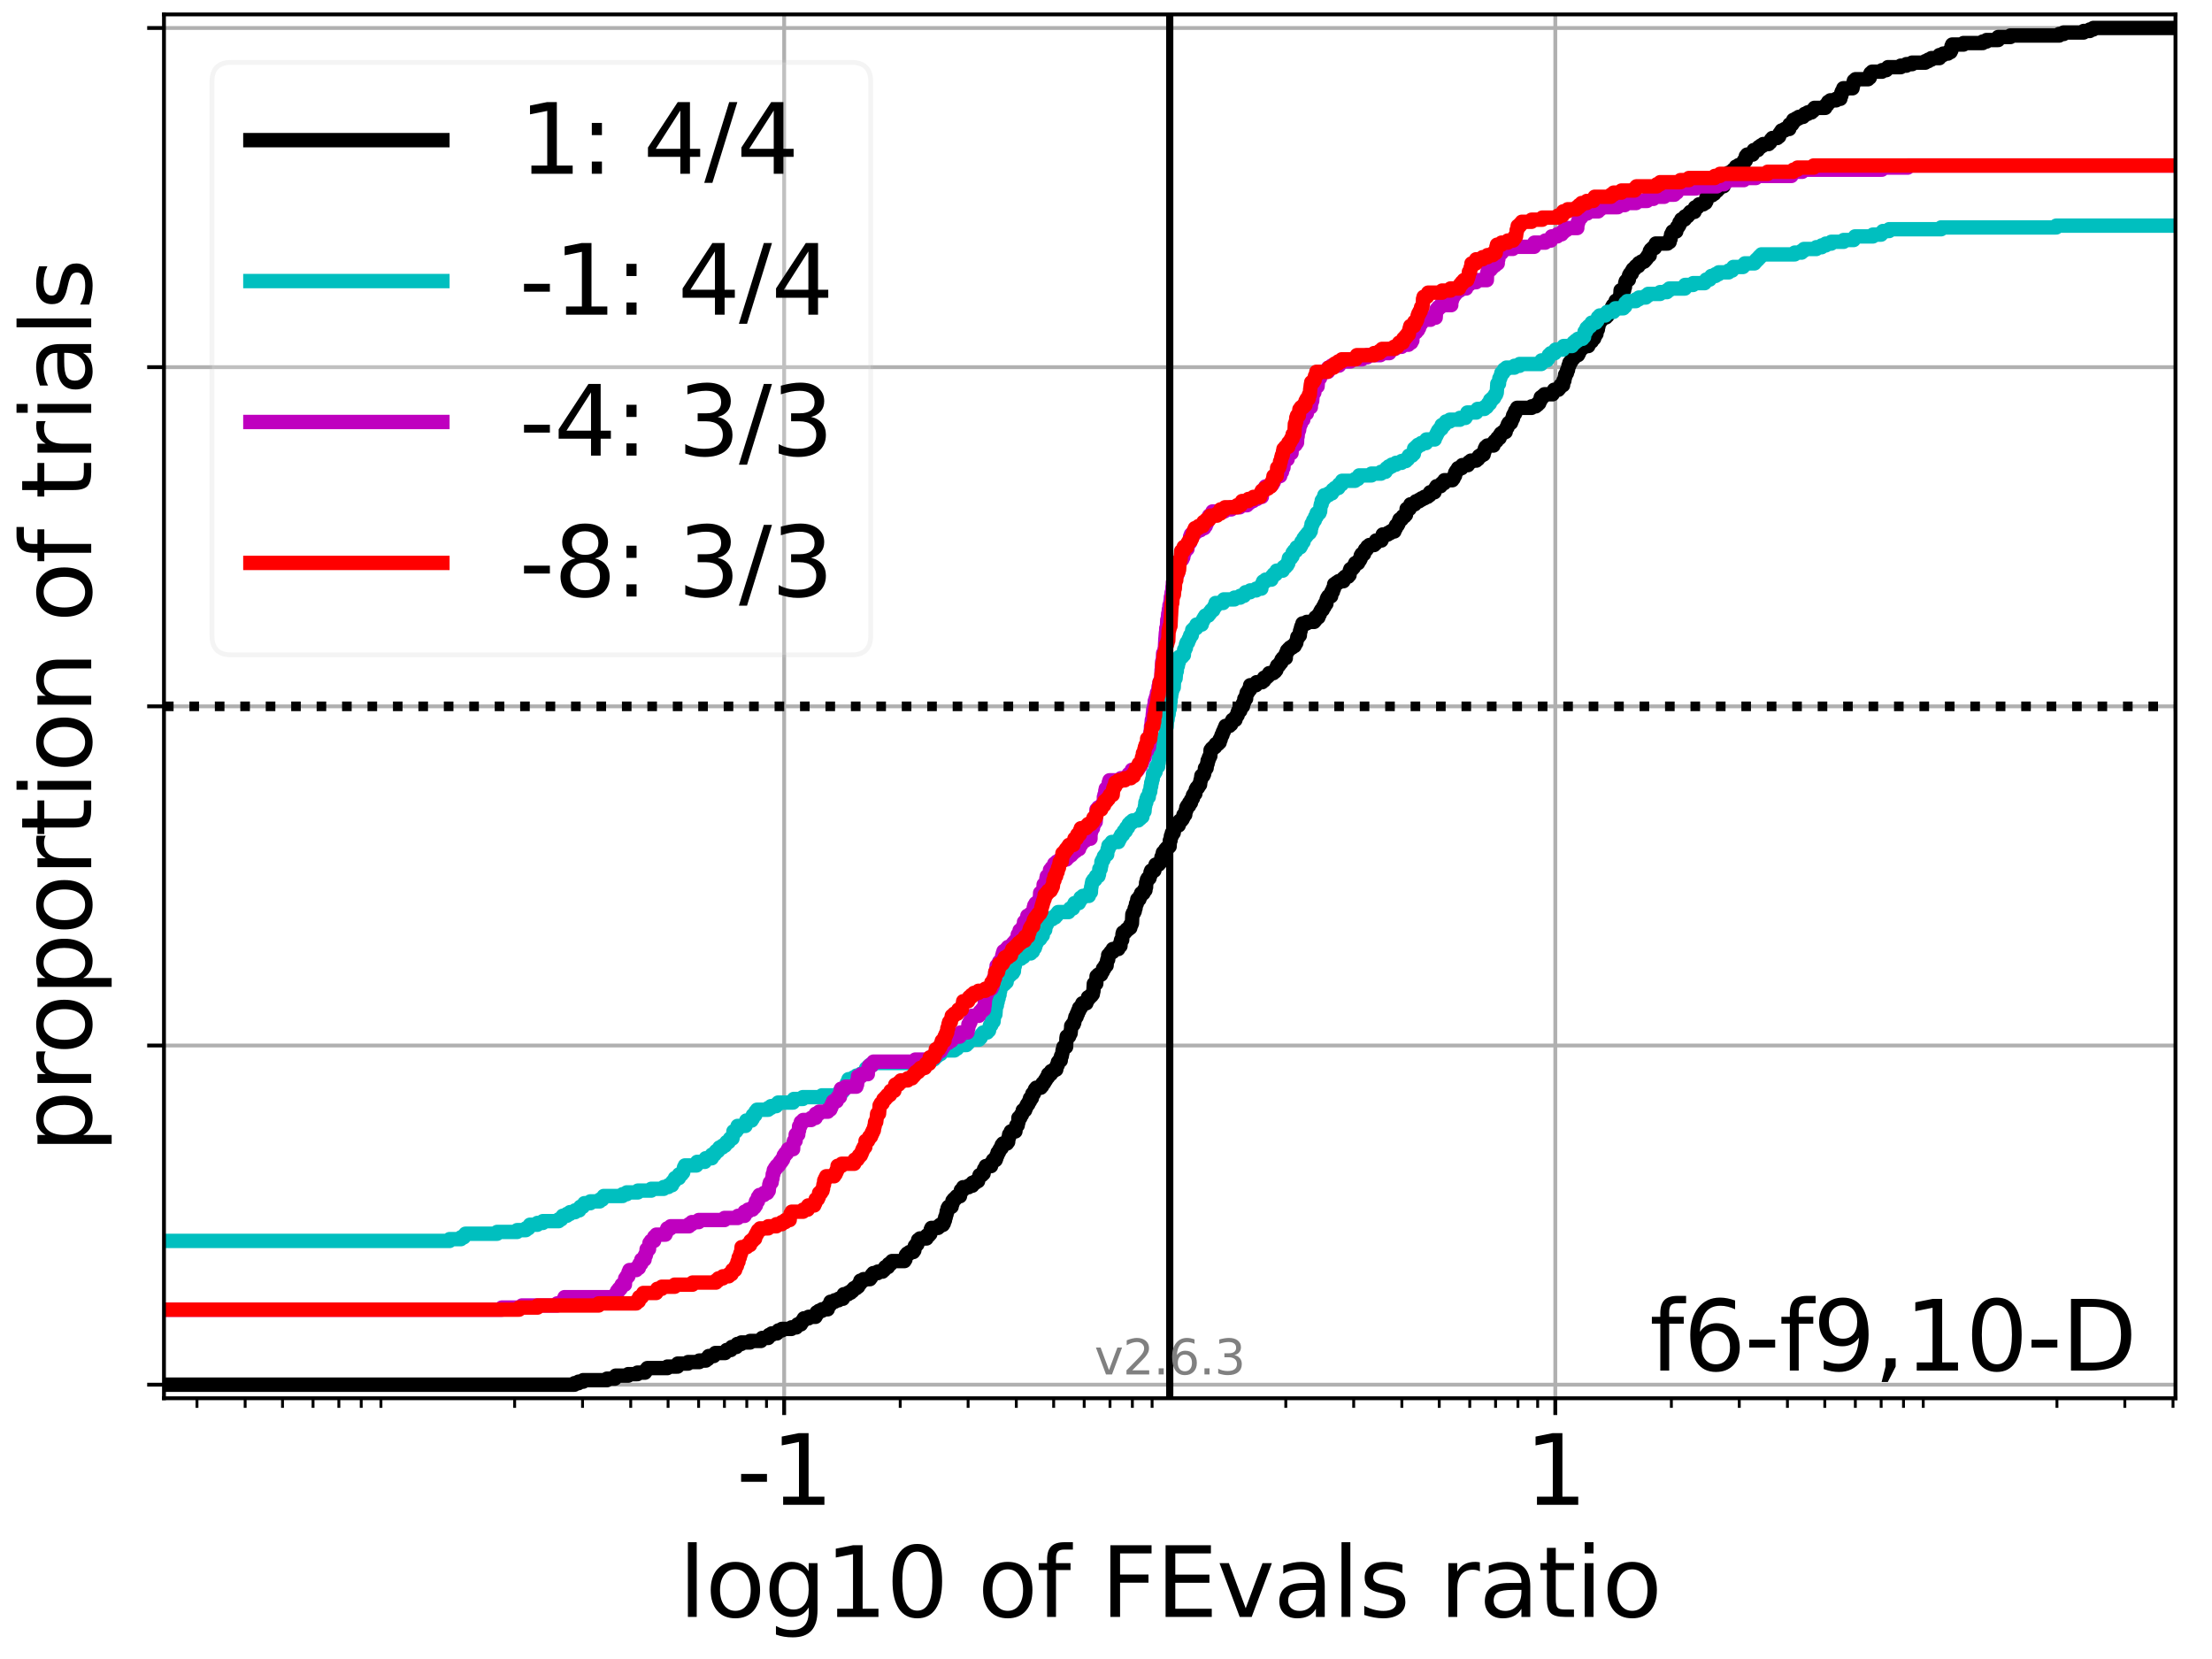 <?xml version="1.0" encoding="utf-8" standalone="no"?>
<!DOCTYPE svg PUBLIC "-//W3C//DTD SVG 1.1//EN"
  "http://www.w3.org/Graphics/SVG/1.1/DTD/svg11.dtd">
<svg xmlns:xlink="http://www.w3.org/1999/xlink" width="460.8pt" height="345.6pt" viewBox="0 0 460.8 345.6" xmlns="http://www.w3.org/2000/svg" version="1.1">
 <defs>
  <style type="text/css">*{stroke-linejoin: round; stroke-linecap: butt}</style>
 </defs>
 <g id="figure_1">
  <g id="patch_1">
   <path d="M 0 345.6 
L 460.8 345.6 
L 460.8 0 
L 0 0 
z
" style="fill: #ffffff"/>
  </g>
  <g id="axes_1">
   <g id="patch_2">
    <path d="M 34.16 291.28 
L 453.192 291.28 
L 453.192 3 
L 34.16 3 
z
" style="fill: #ffffff"/>
   </g>
   <g id="matplotlib.axis_1">
    <g id="xtick_1">
     <g id="line2d_1">
      <path d="M 163.354 291.28 
L 163.354 3 
" clip-path="url(#p52856d77db)" style="fill: none; stroke: #b0b0b0; stroke-width: 0.8; stroke-linecap: square"/>
     </g>
     <g id="line2d_2">
      <defs>
       <path id="mfa41b77e7e" d="M 0 0 
L 0 3.5 
" style="stroke: #000000; stroke-width: 0.8"/>
      </defs>
      <g>
       <use xlink:href="#mfa41b77e7e" x="163.354" y="291.28" style="stroke: #000000; stroke-width: 0.8"/>
      </g>
     </g>
     <g id="text_1">
      <!-- -1 -->
      <g transform="translate(153.384 313.477) scale(0.2 -0.2)">
       <defs>
        <path id="DejaVuSans-2d" d="M 313 2009 
L 1997 2009 
L 1997 1497 
L 313 1497 
L 313 2009 
z
" transform="scale(0.016)"/>
        <path id="DejaVuSans-31" d="M 794 531 
L 1825 531 
L 1825 4091 
L 703 3866 
L 703 4441 
L 1819 4666 
L 2450 4666 
L 2450 531 
L 3481 531 
L 3481 0 
L 794 0 
L 794 531 
z
" transform="scale(0.016)"/>
       </defs>
       <use xlink:href="#DejaVuSans-2d"/>
       <use xlink:href="#DejaVuSans-31" x="36.084"/>
      </g>
     </g>
    </g>
    <g id="xtick_2">
     <g id="line2d_3">
      <path d="M 323.998 291.28 
L 323.998 3 
" clip-path="url(#p52856d77db)" style="fill: none; stroke: #b0b0b0; stroke-width: 0.8; stroke-linecap: square"/>
     </g>
     <g id="line2d_4">
      <g>
       <use xlink:href="#mfa41b77e7e" x="323.998" y="291.28" style="stroke: #000000; stroke-width: 0.8"/>
      </g>
     </g>
     <g id="text_2">
      <!-- 1 -->
      <g transform="translate(317.636 313.477) scale(0.2 -0.2)">
       <use xlink:href="#DejaVuSans-31"/>
      </g>
     </g>
    </g>
    <g id="xtick_3">
     <g id="line2d_5">
      <defs>
       <path id="m15e84d43cf" d="M 0 0 
L 0 2 
" style="stroke: #000000; stroke-width: 0.6"/>
      </defs>
      <g>
       <use xlink:href="#m15e84d43cf" x="41.033" y="291.28" style="stroke: #000000; stroke-width: 0.6"/>
      </g>
     </g>
    </g>
    <g id="xtick_4">
     <g id="line2d_6">
      <g>
       <use xlink:href="#m15e84d43cf" x="51.069" y="291.28" style="stroke: #000000; stroke-width: 0.6"/>
      </g>
     </g>
    </g>
    <g id="xtick_5">
     <g id="line2d_7">
      <g>
       <use xlink:href="#m15e84d43cf" x="58.853" y="291.28" style="stroke: #000000; stroke-width: 0.6"/>
      </g>
     </g>
    </g>
    <g id="xtick_6">
     <g id="line2d_8">
      <g>
       <use xlink:href="#m15e84d43cf" x="65.213" y="291.28" style="stroke: #000000; stroke-width: 0.6"/>
      </g>
     </g>
    </g>
    <g id="xtick_7">
     <g id="line2d_9">
      <g>
       <use xlink:href="#m15e84d43cf" x="70.59" y="291.28" style="stroke: #000000; stroke-width: 0.6"/>
      </g>
     </g>
    </g>
    <g id="xtick_8">
     <g id="line2d_10">
      <g>
       <use xlink:href="#m15e84d43cf" x="75.248" y="291.28" style="stroke: #000000; stroke-width: 0.6"/>
      </g>
     </g>
    </g>
    <g id="xtick_9">
     <g id="line2d_11">
      <g>
       <use xlink:href="#m15e84d43cf" x="79.357" y="291.28" style="stroke: #000000; stroke-width: 0.6"/>
      </g>
     </g>
    </g>
    <g id="xtick_10">
     <g id="line2d_12">
      <g>
       <use xlink:href="#m15e84d43cf" x="107.211" y="291.28" style="stroke: #000000; stroke-width: 0.6"/>
      </g>
     </g>
    </g>
    <g id="xtick_11">
     <g id="line2d_13">
      <g>
       <use xlink:href="#m15e84d43cf" x="121.355" y="291.28" style="stroke: #000000; stroke-width: 0.6"/>
      </g>
     </g>
    </g>
    <g id="xtick_12">
     <g id="line2d_14">
      <g>
       <use xlink:href="#m15e84d43cf" x="131.391" y="291.28" style="stroke: #000000; stroke-width: 0.6"/>
      </g>
     </g>
    </g>
    <g id="xtick_13">
     <g id="line2d_15">
      <g>
       <use xlink:href="#m15e84d43cf" x="139.175" y="291.28" style="stroke: #000000; stroke-width: 0.6"/>
      </g>
     </g>
    </g>
    <g id="xtick_14">
     <g id="line2d_16">
      <g>
       <use xlink:href="#m15e84d43cf" x="145.535" y="291.28" style="stroke: #000000; stroke-width: 0.6"/>
      </g>
     </g>
    </g>
    <g id="xtick_15">
     <g id="line2d_17">
      <g>
       <use xlink:href="#m15e84d43cf" x="150.912" y="291.28" style="stroke: #000000; stroke-width: 0.6"/>
      </g>
     </g>
    </g>
    <g id="xtick_16">
     <g id="line2d_18">
      <g>
       <use xlink:href="#m15e84d43cf" x="155.57" y="291.28" style="stroke: #000000; stroke-width: 0.6"/>
      </g>
     </g>
    </g>
    <g id="xtick_17">
     <g id="line2d_19">
      <g>
       <use xlink:href="#m15e84d43cf" x="159.679" y="291.28" style="stroke: #000000; stroke-width: 0.6"/>
      </g>
     </g>
    </g>
    <g id="xtick_18">
     <g id="line2d_20">
      <g>
       <use xlink:href="#m15e84d43cf" x="187.533" y="291.28" style="stroke: #000000; stroke-width: 0.6"/>
      </g>
     </g>
    </g>
    <g id="xtick_19">
     <g id="line2d_21">
      <g>
       <use xlink:href="#m15e84d43cf" x="201.677" y="291.28" style="stroke: #000000; stroke-width: 0.6"/>
      </g>
     </g>
    </g>
    <g id="xtick_20">
     <g id="line2d_22">
      <g>
       <use xlink:href="#m15e84d43cf" x="211.713" y="291.28" style="stroke: #000000; stroke-width: 0.6"/>
      </g>
     </g>
    </g>
    <g id="xtick_21">
     <g id="line2d_23">
      <g>
       <use xlink:href="#m15e84d43cf" x="219.497" y="291.28" style="stroke: #000000; stroke-width: 0.6"/>
      </g>
     </g>
    </g>
    <g id="xtick_22">
     <g id="line2d_24">
      <g>
       <use xlink:href="#m15e84d43cf" x="225.857" y="291.28" style="stroke: #000000; stroke-width: 0.6"/>
      </g>
     </g>
    </g>
    <g id="xtick_23">
     <g id="line2d_25">
      <g>
       <use xlink:href="#m15e84d43cf" x="231.234" y="291.28" style="stroke: #000000; stroke-width: 0.6"/>
      </g>
     </g>
    </g>
    <g id="xtick_24">
     <g id="line2d_26">
      <g>
       <use xlink:href="#m15e84d43cf" x="235.892" y="291.28" style="stroke: #000000; stroke-width: 0.6"/>
      </g>
     </g>
    </g>
    <g id="xtick_25">
     <g id="line2d_27">
      <g>
       <use xlink:href="#m15e84d43cf" x="240.001" y="291.28" style="stroke: #000000; stroke-width: 0.6"/>
      </g>
     </g>
    </g>
    <g id="xtick_26">
     <g id="line2d_28">
      <g>
       <use xlink:href="#m15e84d43cf" x="267.855" y="291.28" style="stroke: #000000; stroke-width: 0.6"/>
      </g>
     </g>
    </g>
    <g id="xtick_27">
     <g id="line2d_29">
      <g>
       <use xlink:href="#m15e84d43cf" x="281.999" y="291.28" style="stroke: #000000; stroke-width: 0.6"/>
      </g>
     </g>
    </g>
    <g id="xtick_28">
     <g id="line2d_30">
      <g>
       <use xlink:href="#m15e84d43cf" x="292.035" y="291.28" style="stroke: #000000; stroke-width: 0.6"/>
      </g>
     </g>
    </g>
    <g id="xtick_29">
     <g id="line2d_31">
      <g>
       <use xlink:href="#m15e84d43cf" x="299.819" y="291.28" style="stroke: #000000; stroke-width: 0.6"/>
      </g>
     </g>
    </g>
    <g id="xtick_30">
     <g id="line2d_32">
      <g>
       <use xlink:href="#m15e84d43cf" x="306.179" y="291.28" style="stroke: #000000; stroke-width: 0.6"/>
      </g>
     </g>
    </g>
    <g id="xtick_31">
     <g id="line2d_33">
      <g>
       <use xlink:href="#m15e84d43cf" x="311.556" y="291.28" style="stroke: #000000; stroke-width: 0.6"/>
      </g>
     </g>
    </g>
    <g id="xtick_32">
     <g id="line2d_34">
      <g>
       <use xlink:href="#m15e84d43cf" x="316.214" y="291.28" style="stroke: #000000; stroke-width: 0.6"/>
      </g>
     </g>
    </g>
    <g id="xtick_33">
     <g id="line2d_35">
      <g>
       <use xlink:href="#m15e84d43cf" x="320.323" y="291.28" style="stroke: #000000; stroke-width: 0.6"/>
      </g>
     </g>
    </g>
    <g id="xtick_34">
     <g id="line2d_36">
      <g>
       <use xlink:href="#m15e84d43cf" x="348.177" y="291.28" style="stroke: #000000; stroke-width: 0.6"/>
      </g>
     </g>
    </g>
    <g id="xtick_35">
     <g id="line2d_37">
      <g>
       <use xlink:href="#m15e84d43cf" x="362.321" y="291.28" style="stroke: #000000; stroke-width: 0.6"/>
      </g>
     </g>
    </g>
    <g id="xtick_36">
     <g id="line2d_38">
      <g>
       <use xlink:href="#m15e84d43cf" x="372.357" y="291.28" style="stroke: #000000; stroke-width: 0.6"/>
      </g>
     </g>
    </g>
    <g id="xtick_37">
     <g id="line2d_39">
      <g>
       <use xlink:href="#m15e84d43cf" x="380.141" y="291.28" style="stroke: #000000; stroke-width: 0.6"/>
      </g>
     </g>
    </g>
    <g id="xtick_38">
     <g id="line2d_40">
      <g>
       <use xlink:href="#m15e84d43cf" x="386.501" y="291.28" style="stroke: #000000; stroke-width: 0.6"/>
      </g>
     </g>
    </g>
    <g id="xtick_39">
     <g id="line2d_41">
      <g>
       <use xlink:href="#m15e84d43cf" x="391.878" y="291.28" style="stroke: #000000; stroke-width: 0.6"/>
      </g>
     </g>
    </g>
    <g id="xtick_40">
     <g id="line2d_42">
      <g>
       <use xlink:href="#m15e84d43cf" x="396.536" y="291.28" style="stroke: #000000; stroke-width: 0.6"/>
      </g>
     </g>
    </g>
    <g id="xtick_41">
     <g id="line2d_43">
      <g>
       <use xlink:href="#m15e84d43cf" x="400.645" y="291.28" style="stroke: #000000; stroke-width: 0.6"/>
      </g>
     </g>
    </g>
    <g id="xtick_42">
     <g id="line2d_44">
      <g>
       <use xlink:href="#m15e84d43cf" x="428.499" y="291.28" style="stroke: #000000; stroke-width: 0.6"/>
      </g>
     </g>
    </g>
    <g id="xtick_43">
     <g id="line2d_45">
      <g>
       <use xlink:href="#m15e84d43cf" x="442.643" y="291.28" style="stroke: #000000; stroke-width: 0.6"/>
      </g>
     </g>
    </g>
    <g id="xtick_44">
     <g id="line2d_46">
      <g>
       <use xlink:href="#m15e84d43cf" x="452.679" y="291.28" style="stroke: #000000; stroke-width: 0.6"/>
      </g>
     </g>
    </g>
    <g id="text_3">
     <!-- log10 of FEvals ratio -->
     <g transform="translate(141.371 336.833) scale(0.2 -0.2)">
      <defs>
       <path id="DejaVuSans-6c" d="M 603 4863 
L 1178 4863 
L 1178 0 
L 603 0 
L 603 4863 
z
" transform="scale(0.016)"/>
       <path id="DejaVuSans-6f" d="M 1959 3097 
Q 1497 3097 1228 2736 
Q 959 2375 959 1747 
Q 959 1119 1226 758 
Q 1494 397 1959 397 
Q 2419 397 2687 759 
Q 2956 1122 2956 1747 
Q 2956 2369 2687 2733 
Q 2419 3097 1959 3097 
z
M 1959 3584 
Q 2709 3584 3137 3096 
Q 3566 2609 3566 1747 
Q 3566 888 3137 398 
Q 2709 -91 1959 -91 
Q 1206 -91 779 398 
Q 353 888 353 1747 
Q 353 2609 779 3096 
Q 1206 3584 1959 3584 
z
" transform="scale(0.016)"/>
       <path id="DejaVuSans-67" d="M 2906 1791 
Q 2906 2416 2648 2759 
Q 2391 3103 1925 3103 
Q 1463 3103 1205 2759 
Q 947 2416 947 1791 
Q 947 1169 1205 825 
Q 1463 481 1925 481 
Q 2391 481 2648 825 
Q 2906 1169 2906 1791 
z
M 3481 434 
Q 3481 -459 3084 -895 
Q 2688 -1331 1869 -1331 
Q 1566 -1331 1297 -1286 
Q 1028 -1241 775 -1147 
L 775 -588 
Q 1028 -725 1275 -790 
Q 1522 -856 1778 -856 
Q 2344 -856 2625 -561 
Q 2906 -266 2906 331 
L 2906 616 
Q 2728 306 2450 153 
Q 2172 0 1784 0 
Q 1141 0 747 490 
Q 353 981 353 1791 
Q 353 2603 747 3093 
Q 1141 3584 1784 3584 
Q 2172 3584 2450 3431 
Q 2728 3278 2906 2969 
L 2906 3500 
L 3481 3500 
L 3481 434 
z
" transform="scale(0.016)"/>
       <path id="DejaVuSans-30" d="M 2034 4250 
Q 1547 4250 1301 3770 
Q 1056 3291 1056 2328 
Q 1056 1369 1301 889 
Q 1547 409 2034 409 
Q 2525 409 2770 889 
Q 3016 1369 3016 2328 
Q 3016 3291 2770 3770 
Q 2525 4250 2034 4250 
z
M 2034 4750 
Q 2819 4750 3233 4129 
Q 3647 3509 3647 2328 
Q 3647 1150 3233 529 
Q 2819 -91 2034 -91 
Q 1250 -91 836 529 
Q 422 1150 422 2328 
Q 422 3509 836 4129 
Q 1250 4750 2034 4750 
z
" transform="scale(0.016)"/>
       <path id="DejaVuSans-20" transform="scale(0.016)"/>
       <path id="DejaVuSans-66" d="M 2375 4863 
L 2375 4384 
L 1825 4384 
Q 1516 4384 1395 4259 
Q 1275 4134 1275 3809 
L 1275 3500 
L 2222 3500 
L 2222 3053 
L 1275 3053 
L 1275 0 
L 697 0 
L 697 3053 
L 147 3053 
L 147 3500 
L 697 3500 
L 697 3744 
Q 697 4328 969 4595 
Q 1241 4863 1831 4863 
L 2375 4863 
z
" transform="scale(0.016)"/>
       <path id="DejaVuSans-46" d="M 628 4666 
L 3309 4666 
L 3309 4134 
L 1259 4134 
L 1259 2759 
L 3109 2759 
L 3109 2228 
L 1259 2228 
L 1259 0 
L 628 0 
L 628 4666 
z
" transform="scale(0.016)"/>
       <path id="DejaVuSans-45" d="M 628 4666 
L 3578 4666 
L 3578 4134 
L 1259 4134 
L 1259 2753 
L 3481 2753 
L 3481 2222 
L 1259 2222 
L 1259 531 
L 3634 531 
L 3634 0 
L 628 0 
L 628 4666 
z
" transform="scale(0.016)"/>
       <path id="DejaVuSans-76" d="M 191 3500 
L 800 3500 
L 1894 563 
L 2988 3500 
L 3597 3500 
L 2284 0 
L 1503 0 
L 191 3500 
z
" transform="scale(0.016)"/>
       <path id="DejaVuSans-61" d="M 2194 1759 
Q 1497 1759 1228 1600 
Q 959 1441 959 1056 
Q 959 750 1161 570 
Q 1363 391 1709 391 
Q 2188 391 2477 730 
Q 2766 1069 2766 1631 
L 2766 1759 
L 2194 1759 
z
M 3341 1997 
L 3341 0 
L 2766 0 
L 2766 531 
Q 2569 213 2275 61 
Q 1981 -91 1556 -91 
Q 1019 -91 701 211 
Q 384 513 384 1019 
Q 384 1609 779 1909 
Q 1175 2209 1959 2209 
L 2766 2209 
L 2766 2266 
Q 2766 2663 2505 2880 
Q 2244 3097 1772 3097 
Q 1472 3097 1187 3025 
Q 903 2953 641 2809 
L 641 3341 
Q 956 3463 1253 3523 
Q 1550 3584 1831 3584 
Q 2591 3584 2966 3190 
Q 3341 2797 3341 1997 
z
" transform="scale(0.016)"/>
       <path id="DejaVuSans-73" d="M 2834 3397 
L 2834 2853 
Q 2591 2978 2328 3040 
Q 2066 3103 1784 3103 
Q 1356 3103 1142 2972 
Q 928 2841 928 2578 
Q 928 2378 1081 2264 
Q 1234 2150 1697 2047 
L 1894 2003 
Q 2506 1872 2764 1633 
Q 3022 1394 3022 966 
Q 3022 478 2636 193 
Q 2250 -91 1575 -91 
Q 1294 -91 989 -36 
Q 684 19 347 128 
L 347 722 
Q 666 556 975 473 
Q 1284 391 1588 391 
Q 1994 391 2212 530 
Q 2431 669 2431 922 
Q 2431 1156 2273 1281 
Q 2116 1406 1581 1522 
L 1381 1569 
Q 847 1681 609 1914 
Q 372 2147 372 2553 
Q 372 3047 722 3315 
Q 1072 3584 1716 3584 
Q 2034 3584 2315 3537 
Q 2597 3491 2834 3397 
z
" transform="scale(0.016)"/>
       <path id="DejaVuSans-72" d="M 2631 2963 
Q 2534 3019 2420 3045 
Q 2306 3072 2169 3072 
Q 1681 3072 1420 2755 
Q 1159 2438 1159 1844 
L 1159 0 
L 581 0 
L 581 3500 
L 1159 3500 
L 1159 2956 
Q 1341 3275 1631 3429 
Q 1922 3584 2338 3584 
Q 2397 3584 2469 3576 
Q 2541 3569 2628 3553 
L 2631 2963 
z
" transform="scale(0.016)"/>
       <path id="DejaVuSans-74" d="M 1172 4494 
L 1172 3500 
L 2356 3500 
L 2356 3053 
L 1172 3053 
L 1172 1153 
Q 1172 725 1289 603 
Q 1406 481 1766 481 
L 2356 481 
L 2356 0 
L 1766 0 
Q 1100 0 847 248 
Q 594 497 594 1153 
L 594 3053 
L 172 3053 
L 172 3500 
L 594 3500 
L 594 4494 
L 1172 4494 
z
" transform="scale(0.016)"/>
       <path id="DejaVuSans-69" d="M 603 3500 
L 1178 3500 
L 1178 0 
L 603 0 
L 603 3500 
z
M 603 4863 
L 1178 4863 
L 1178 4134 
L 603 4134 
L 603 4863 
z
" transform="scale(0.016)"/>
      </defs>
      <use xlink:href="#DejaVuSans-6c"/>
      <use xlink:href="#DejaVuSans-6f" x="27.783"/>
      <use xlink:href="#DejaVuSans-67" x="88.965"/>
      <use xlink:href="#DejaVuSans-31" x="152.441"/>
      <use xlink:href="#DejaVuSans-30" x="216.064"/>
      <use xlink:href="#DejaVuSans-20" x="279.688"/>
      <use xlink:href="#DejaVuSans-6f" x="311.475"/>
      <use xlink:href="#DejaVuSans-66" x="372.656"/>
      <use xlink:href="#DejaVuSans-20" x="407.861"/>
      <use xlink:href="#DejaVuSans-46" x="439.648"/>
      <use xlink:href="#DejaVuSans-45" x="497.168"/>
      <use xlink:href="#DejaVuSans-76" x="560.352"/>
      <use xlink:href="#DejaVuSans-61" x="619.531"/>
      <use xlink:href="#DejaVuSans-6c" x="680.811"/>
      <use xlink:href="#DejaVuSans-73" x="708.594"/>
      <use xlink:href="#DejaVuSans-20" x="760.693"/>
      <use xlink:href="#DejaVuSans-72" x="792.48"/>
      <use xlink:href="#DejaVuSans-61" x="833.594"/>
      <use xlink:href="#DejaVuSans-74" x="894.873"/>
      <use xlink:href="#DejaVuSans-69" x="934.082"/>
      <use xlink:href="#DejaVuSans-6f" x="961.865"/>
     </g>
    </g>
   </g>
   <g id="matplotlib.axis_2">
    <g id="ytick_1">
     <g id="line2d_47">
      <path d="M 34.16 288.454 
L 453.192 288.454 
" clip-path="url(#p52856d77db)" style="fill: none; stroke: #b0b0b0; stroke-width: 0.8; stroke-linecap: square"/>
     </g>
     <g id="line2d_48">
      <defs>
       <path id="mb80458032e" d="M 0 0 
L -3.5 0 
" style="stroke: #000000; stroke-width: 0.8"/>
      </defs>
      <g>
       <use xlink:href="#mb80458032e" x="34.16" y="288.454" style="stroke: #000000; stroke-width: 0.8"/>
      </g>
     </g>
    </g>
    <g id="ytick_2">
     <g id="line2d_49">
      <path d="M 34.16 217.797 
L 453.192 217.797 
" clip-path="url(#p52856d77db)" style="fill: none; stroke: #b0b0b0; stroke-width: 0.8; stroke-linecap: square"/>
     </g>
     <g id="line2d_50">
      <g>
       <use xlink:href="#mb80458032e" x="34.16" y="217.797" style="stroke: #000000; stroke-width: 0.8"/>
      </g>
     </g>
    </g>
    <g id="ytick_3">
     <g id="line2d_51">
      <path d="M 34.16 147.14 
L 453.192 147.14 
" clip-path="url(#p52856d77db)" style="fill: none; stroke: #b0b0b0; stroke-width: 0.8; stroke-linecap: square"/>
     </g>
     <g id="line2d_52">
      <g>
       <use xlink:href="#mb80458032e" x="34.16" y="147.14" style="stroke: #000000; stroke-width: 0.8"/>
      </g>
     </g>
    </g>
    <g id="ytick_4">
     <g id="line2d_53">
      <path d="M 34.16 76.483 
L 453.192 76.483 
" clip-path="url(#p52856d77db)" style="fill: none; stroke: #b0b0b0; stroke-width: 0.8; stroke-linecap: square"/>
     </g>
     <g id="line2d_54">
      <g>
       <use xlink:href="#mb80458032e" x="34.16" y="76.483" style="stroke: #000000; stroke-width: 0.8"/>
      </g>
     </g>
    </g>
    <g id="ytick_5">
     <g id="line2d_55">
      <path d="M 34.16 5.826 
L 453.192 5.826 
" clip-path="url(#p52856d77db)" style="fill: none; stroke: #b0b0b0; stroke-width: 0.8; stroke-linecap: square"/>
     </g>
     <g id="line2d_56">
      <g>
       <use xlink:href="#mb80458032e" x="34.16" y="5.826" style="stroke: #000000; stroke-width: 0.8"/>
      </g>
     </g>
    </g>
    <g id="text_4">
     <!-- proportion of trials -->
     <g transform="translate(19.001 240.146) rotate(-90) scale(0.2 -0.2)">
      <defs>
       <path id="DejaVuSans-70" d="M 1159 525 
L 1159 -1331 
L 581 -1331 
L 581 3500 
L 1159 3500 
L 1159 2969 
Q 1341 3281 1617 3432 
Q 1894 3584 2278 3584 
Q 2916 3584 3314 3078 
Q 3713 2572 3713 1747 
Q 3713 922 3314 415 
Q 2916 -91 2278 -91 
Q 1894 -91 1617 61 
Q 1341 213 1159 525 
z
M 3116 1747 
Q 3116 2381 2855 2742 
Q 2594 3103 2138 3103 
Q 1681 3103 1420 2742 
Q 1159 2381 1159 1747 
Q 1159 1113 1420 752 
Q 1681 391 2138 391 
Q 2594 391 2855 752 
Q 3116 1113 3116 1747 
z
" transform="scale(0.016)"/>
       <path id="DejaVuSans-6e" d="M 3513 2113 
L 3513 0 
L 2938 0 
L 2938 2094 
Q 2938 2591 2744 2837 
Q 2550 3084 2163 3084 
Q 1697 3084 1428 2787 
Q 1159 2491 1159 1978 
L 1159 0 
L 581 0 
L 581 3500 
L 1159 3500 
L 1159 2956 
Q 1366 3272 1645 3428 
Q 1925 3584 2291 3584 
Q 2894 3584 3203 3211 
Q 3513 2838 3513 2113 
z
" transform="scale(0.016)"/>
      </defs>
      <use xlink:href="#DejaVuSans-70"/>
      <use xlink:href="#DejaVuSans-72" x="63.477"/>
      <use xlink:href="#DejaVuSans-6f" x="102.34"/>
      <use xlink:href="#DejaVuSans-70" x="163.521"/>
      <use xlink:href="#DejaVuSans-6f" x="226.998"/>
      <use xlink:href="#DejaVuSans-72" x="288.18"/>
      <use xlink:href="#DejaVuSans-74" x="329.293"/>
      <use xlink:href="#DejaVuSans-69" x="368.502"/>
      <use xlink:href="#DejaVuSans-6f" x="396.285"/>
      <use xlink:href="#DejaVuSans-6e" x="457.467"/>
      <use xlink:href="#DejaVuSans-20" x="520.846"/>
      <use xlink:href="#DejaVuSans-6f" x="552.633"/>
      <use xlink:href="#DejaVuSans-66" x="613.814"/>
      <use xlink:href="#DejaVuSans-20" x="649.02"/>
      <use xlink:href="#DejaVuSans-74" x="680.807"/>
      <use xlink:href="#DejaVuSans-72" x="720.016"/>
      <use xlink:href="#DejaVuSans-69" x="761.129"/>
      <use xlink:href="#DejaVuSans-61" x="788.912"/>
      <use xlink:href="#DejaVuSans-6c" x="850.191"/>
      <use xlink:href="#DejaVuSans-73" x="877.975"/>
     </g>
    </g>
   </g>
   <g id="line2d_57">
    <path d="M 34.16 288.454 
L 119.664 288.454 
L 119.664 288.14 
L 120.511 288.14 
L 120.511 287.826 
L 121.481 287.826 
L 121.481 287.512 
L 126.446 287.512 
L 126.446 287.198 
L 128.077 287.198 
L 128.077 286.884 
L 128.263 286.884 
L 128.263 286.57 
L 130.871 286.57 
L 130.871 286.256 
L 132.784 286.256 
L 132.784 285.941 
L 134.363 285.941 
L 134.363 285.627 
L 134.601 285.627 
L 134.601 285.313 
L 134.858 285.313 
L 134.858 284.999 
L 139.021 284.999 
L 139.021 284.685 
L 141.145 284.685 
L 141.196 284.057 
L 143.338 284.057 
L 143.338 283.743 
L 145.661 283.743 
L 145.661 283.429 
L 147.05 283.429 
L 147.05 283.115 
L 147.483 283.115 
L 147.483 282.801 
L 147.64 282.801 
L 147.64 282.487 
L 148.691 282.487 
L 148.691 282.173 
L 149.017 282.173 
L 149.017 281.859 
L 151.05 281.859 
L 151.05 281.545 
L 151.368 281.545 
L 151.368 281.231 
L 152.245 281.231 
L 152.245 280.917 
L 152.442 280.917 
L 152.442 280.603 
L 153.4 280.603 
L 153.4 280.289 
L 153.583 280.289 
L 153.583 279.975 
L 154.421 279.975 
L 154.421 279.661 
L 156.258 279.661 
L 156.258 279.347 
L 158.507 279.347 
L 158.507 279.033 
L 158.78 279.033 
L 158.78 278.719 
L 160.029 278.719 
L 160.029 278.405 
L 160.213 278.405 
L 160.213 278.091 
L 160.759 278.091 
L 160.759 277.777 
L 161.848 277.777 
L 161.848 277.463 
L 162.159 277.463 
L 162.159 277.149 
L 162.888 277.149 
L 162.888 276.835 
L 164.869 276.835 
L 164.869 276.521 
L 165.885 276.521 
L 165.885 276.207 
L 166.15 276.207 
L 166.15 275.893 
L 166.836 275.893 
L 166.836 275.578 
L 167.029 275.578 
L 167.029 275.264 
L 167.272 275.264 
L 167.272 274.95 
L 167.456 274.95 
L 167.456 274.636 
L 168.431 274.636 
L 168.431 274.322 
L 169.879 274.322 
L 169.879 274.008 
L 170.065 274.008 
L 170.131 273.38 
L 170.597 273.38 
L 170.597 273.066 
L 171.24 273.066 
L 171.24 272.752 
L 172.431 272.752 
L 172.431 272.124 
L 172.699 272.124 
L 172.699 271.81 
L 172.978 271.81 
L 173.004 271.182 
L 173.877 271.182 
L 173.877 270.868 
L 174.686 270.868 
L 174.686 270.554 
L 175.591 270.554 
L 175.591 269.926 
L 175.769 269.926 
L 175.769 269.612 
L 176.653 269.612 
L 176.653 269.298 
L 177.215 269.298 
L 177.215 268.984 
L 177.587 268.984 
L 177.587 268.67 
L 177.869 268.67 
L 177.869 268.356 
L 178.381 268.356 
L 178.381 268.042 
L 178.775 268.042 
L 178.775 267.728 
L 178.959 267.728 
L 178.959 267.414 
L 179.202 267.414 
L 179.23 266.786 
L 179.881 266.786 
L 179.881 266.472 
L 181.224 266.472 
L 181.224 266.158 
L 181.465 266.158 
L 181.465 265.844 
L 181.634 265.844 
L 181.634 265.529 
L 181.908 265.529 
L 181.908 265.215 
L 182.835 265.215 
L 182.835 264.901 
L 183.845 264.901 
L 183.845 264.587 
L 184.182 264.587 
L 184.182 264.273 
L 184.396 264.273 
L 184.396 263.959 
L 184.986 263.959 
L 184.986 263.645 
L 185.112 263.645 
L 185.112 263.331 
L 185.539 263.331 
L 185.539 263.017 
L 185.831 263.017 
L 185.831 262.703 
L 188.416 262.703 
L 188.416 262.389 
L 188.609 262.389 
L 188.716 261.447 
L 188.977 261.447 
L 188.977 261.133 
L 189.464 261.133 
L 189.464 260.819 
L 190.253 260.819 
L 190.253 260.505 
L 190.469 260.505 
L 190.577 259.563 
L 190.823 259.563 
L 190.823 259.249 
L 191.088 259.249 
L 191.088 258.935 
L 191.209 258.935 
L 191.258 258.307 
L 191.636 258.307 
L 191.636 257.993 
L 193.016 257.993 
L 193.075 257.365 
L 193.538 257.365 
L 193.538 257.051 
L 193.805 257.051 
L 193.893 256.109 
L 194.033 256.109 
L 194.033 255.795 
L 195.408 255.795 
L 195.408 255.481 
L 195.805 255.481 
L 195.805 255.166 
L 196.425 255.166 
L 196.425 254.852 
L 196.615 254.852 
L 196.707 254.224 
L 196.843 254.224 
L 196.891 253.596 
L 197.007 253.596 
L 197.107 252.968 
L 197.183 252.968 
L 197.216 252.34 
L 197.375 252.34 
L 197.4 251.712 
L 197.569 251.712 
L 197.569 251.398 
L 198.233 251.398 
L 198.279 250.77 
L 198.418 250.77 
L 198.418 250.142 
L 198.66 250.142 
L 198.66 249.828 
L 198.993 249.828 
L 198.993 249.514 
L 199.288 249.514 
L 199.288 249.2 
L 199.975 249.2 
L 200.074 248.572 
L 200.091 248.572 
L 200.168 247.944 
L 200.604 247.944 
L 200.64 247.316 
L 201.766 247.316 
L 201.766 247.002 
L 202.56 247.002 
L 202.591 246.374 
L 203.238 246.374 
L 203.238 246.06 
L 203.745 246.06 
L 203.836 245.432 
L 203.95 245.432 
L 204.051 244.803 
L 204.577 244.803 
L 204.577 244.489 
L 204.894 244.489 
L 204.908 243.861 
L 205.007 243.861 
L 205.007 243.547 
L 205.255 243.547 
L 205.353 242.919 
L 206.449 242.919 
L 206.449 242.291 
L 206.721 242.291 
L 206.721 241.977 
L 206.861 241.977 
L 206.861 241.663 
L 207.411 241.663 
L 207.411 241.349 
L 207.534 241.349 
L 207.586 240.721 
L 207.77 240.721 
L 207.814 240.093 
L 208.072 240.093 
L 208.072 239.779 
L 208.21 239.779 
L 208.21 239.465 
L 208.405 239.465 
L 208.405 239.151 
L 208.677 239.151 
L 208.677 238.523 
L 208.92 238.523 
L 208.92 238.209 
L 209.781 238.209 
L 209.781 237.895 
L 210.011 237.895 
L 210.09 236.953 
L 210.209 236.953 
L 210.222 236.325 
L 210.495 236.325 
L 210.569 235.697 
L 211.525 235.697 
L 211.627 234.755 
L 211.713 234.755 
L 211.713 234.44 
L 212.005 234.44 
L 212.082 233.812 
L 212.151 233.812 
L 212.157 232.87 
L 212.543 232.87 
L 212.543 232.556 
L 212.668 232.556 
L 212.668 232.242 
L 212.884 232.242 
L 212.884 231.928 
L 213.01 231.928 
L 213.065 231.3 
L 213.545 231.3 
L 213.545 230.986 
L 213.669 230.986 
L 213.669 230.672 
L 213.805 230.672 
L 213.805 230.358 
L 213.964 230.358 
L 213.964 230.044 
L 214.215 230.044 
L 214.215 229.73 
L 214.347 229.73 
L 214.347 229.416 
L 214.564 229.416 
L 214.564 228.788 
L 214.949 228.788 
L 215.056 227.846 
L 215.367 227.846 
L 215.367 227.532 
L 215.486 227.532 
L 215.486 227.218 
L 215.617 227.218 
L 215.617 226.904 
L 215.868 226.904 
L 215.868 226.59 
L 216.817 226.59 
L 216.817 226.276 
L 217.09 226.276 
L 217.185 225.648 
L 217.503 225.648 
L 217.503 225.334 
L 217.685 225.334 
L 217.685 225.02 
L 217.889 225.02 
L 217.889 224.706 
L 218.073 224.706 
L 218.073 224.392 
L 218.338 224.392 
L 218.353 223.763 
L 218.914 223.763 
L 218.956 223.135 
L 219.497 223.135 
L 219.497 222.821 
L 220.029 222.821 
L 220.128 222.193 
L 220.174 222.193 
L 220.174 221.879 
L 220.346 221.879 
L 220.38 221.251 
L 220.618 221.251 
L 220.618 220.937 
L 220.966 220.937 
L 221.032 219.995 
L 221.186 219.995 
L 221.286 219.367 
L 221.315 219.367 
L 221.363 218.739 
L 221.458 218.739 
L 221.529 218.111 
L 222.082 218.111 
L 222.164 216.227 
L 222.216 216.227 
L 222.216 215.913 
L 222.719 215.913 
L 222.719 215.599 
L 222.839 215.599 
L 222.839 215.285 
L 223.018 215.285 
L 223.113 214.343 
L 223.133 214.343 
L 223.153 213.714 
L 223.377 213.714 
L 223.377 213.4 
L 223.654 213.4 
L 223.654 213.086 
L 223.78 213.086 
L 223.863 212.458 
L 223.928 212.458 
L 224.02 211.83 
L 224.281 211.83 
L 224.308 211.202 
L 224.536 211.202 
L 224.572 210.574 
L 224.818 210.574 
L 224.819 209.946 
L 225.166 209.946 
L 225.166 209.632 
L 225.324 209.632 
L 225.324 209.318 
L 225.467 209.318 
L 225.467 209.004 
L 226.301 209.004 
L 226.381 208.376 
L 226.599 208.376 
L 226.651 207.748 
L 227.104 207.748 
L 227.104 207.434 
L 227.417 207.434 
L 227.417 207.12 
L 227.646 207.12 
L 227.743 206.492 
L 227.779 206.492 
L 227.866 204.922 
L 228.368 204.922 
L 228.442 203.351 
L 228.759 203.351 
L 228.759 203.037 
L 229.385 203.037 
L 229.385 202.723 
L 229.532 202.723 
L 229.532 202.409 
L 229.728 202.409 
L 229.772 201.781 
L 230.066 201.781 
L 230.066 201.467 
L 230.196 201.467 
L 230.196 201.153 
L 230.523 201.153 
L 230.596 200.211 
L 230.672 200.211 
L 230.672 199.897 
L 230.849 199.897 
L 230.855 198.955 
L 231.132 198.955 
L 231.132 198.641 
L 231.362 198.641 
L 231.362 198.327 
L 231.813 198.327 
L 231.813 197.699 
L 232.961 197.699 
L 233.001 197.071 
L 233.412 197.071 
L 233.461 196.129 
L 233.53 196.129 
L 233.53 195.815 
L 233.768 195.815 
L 233.844 194.559 
L 233.933 194.559 
L 233.933 194.245 
L 234.401 194.245 
L 234.401 193.931 
L 234.674 193.931 
L 234.674 193.617 
L 235.046 193.617 
L 235.046 193.302 
L 235.453 193.302 
L 235.453 192.674 
L 235.681 192.674 
L 235.681 192.36 
L 235.802 192.36 
L 235.892 190.476 
L 236.015 190.476 
L 236.015 190.162 
L 236.234 190.162 
L 236.234 189.848 
L 236.381 189.848 
L 236.382 189.22 
L 236.545 189.22 
L 236.653 188.278 
L 236.81 188.278 
L 236.92 187.336 
L 237.355 187.336 
L 237.418 186.708 
L 237.647 186.708 
L 237.714 186.08 
L 238.205 186.08 
L 238.299 185.452 
L 238.612 185.452 
L 238.627 184.824 
L 238.743 184.824 
L 238.755 183.882 
L 238.858 183.882 
L 238.92 183.254 
L 239.095 183.254 
L 239.095 182.939 
L 239.461 182.939 
L 239.567 182.311 
L 239.666 182.311 
L 239.672 181.683 
L 239.796 181.683 
L 239.796 181.369 
L 240.473 181.369 
L 240.473 180.741 
L 240.641 180.741 
L 240.726 180.113 
L 241.364 180.113 
L 241.364 179.799 
L 241.645 179.799 
L 241.645 179.485 
L 241.859 179.485 
L 241.953 178.543 
L 242.095 178.543 
L 242.179 177.915 
L 242.252 177.915 
L 242.252 177.601 
L 242.671 177.601 
L 242.746 176.973 
L 243.012 176.973 
L 243.012 176.659 
L 243.343 176.659 
L 243.343 176.345 
L 243.65 176.345 
L 243.702 175.089 
L 243.844 175.089 
L 243.923 174.147 
L 244.12 174.147 
L 244.12 173.519 
L 244.495 173.519 
L 244.575 172.891 
L 244.632 172.891 
L 244.733 172.262 
L 245.026 172.262 
L 245.026 171.948 
L 245.542 171.948 
L 245.64 171.32 
L 245.709 171.32 
L 245.709 171.006 
L 246.083 171.006 
L 246.083 170.692 
L 246.343 170.692 
L 246.343 170.378 
L 246.5 170.378 
L 246.542 169.75 
L 246.898 169.75 
L 247.001 168.808 
L 247.134 168.808 
L 247.14 168.18 
L 247.312 168.18 
L 247.312 167.866 
L 247.717 167.866 
L 247.717 167.238 
L 248.098 167.238 
L 248.107 166.61 
L 248.322 166.61 
L 248.322 166.296 
L 248.512 166.296 
L 248.512 165.668 
L 248.716 165.668 
L 248.716 165.354 
L 249.009 165.354 
L 249.113 164.412 
L 249.291 164.412 
L 249.291 164.098 
L 249.574 164.098 
L 249.574 163.784 
L 249.771 163.784 
L 249.771 163.47 
L 249.988 163.47 
L 250.086 162.527 
L 250.164 162.527 
L 250.271 161.585 
L 250.695 161.585 
L 250.695 161.271 
L 250.833 161.271 
L 250.919 160.643 
L 250.992 160.643 
L 251.017 160.015 
L 251.353 160.015 
L 251.46 159.073 
L 251.571 159.073 
L 251.571 158.445 
L 251.738 158.445 
L 251.825 157.817 
L 251.978 157.817 
L 251.978 157.503 
L 252.129 157.503 
L 252.187 156.247 
L 252.412 156.247 
L 252.412 155.933 
L 252.756 155.933 
L 252.756 155.619 
L 253.144 155.619 
L 253.144 155.305 
L 253.273 155.305 
L 253.273 154.991 
L 253.759 154.991 
L 253.759 154.677 
L 254.073 154.677 
L 254.073 154.049 
L 254.288 154.049 
L 254.379 153.421 
L 254.487 153.421 
L 254.487 153.107 
L 254.658 153.107 
L 254.747 152.479 
L 254.905 152.479 
L 254.905 152.164 
L 255.028 152.164 
L 255.028 151.85 
L 255.165 151.85 
L 255.165 151.536 
L 255.294 151.536 
L 255.294 151.222 
L 256.118 151.222 
L 256.118 150.908 
L 256.474 150.908 
L 256.558 150.28 
L 256.718 150.28 
L 256.718 149.966 
L 257.361 149.966 
L 257.387 149.338 
L 257.608 149.338 
L 257.608 149.024 
L 257.82 149.024 
L 257.82 148.396 
L 257.948 148.396 
L 257.948 148.082 
L 258.369 148.082 
L 258.44 147.454 
L 258.629 147.454 
L 258.629 147.14 
L 258.928 147.14 
L 258.928 146.512 
L 259.102 146.512 
L 259.102 146.198 
L 259.22 146.198 
L 259.22 145.57 
L 259.583 145.57 
L 259.633 144.628 
L 259.706 144.628 
L 259.706 144.314 
L 259.957 144.314 
L 259.957 144 
L 260.107 144 
L 260.107 143.686 
L 260.405 143.686 
L 260.433 142.744 
L 261.632 142.744 
L 261.632 142.43 
L 261.758 142.43 
L 261.758 142.116 
L 262.934 142.116 
L 262.934 141.801 
L 263.325 141.801 
L 263.332 141.173 
L 263.864 141.173 
L 263.864 140.859 
L 264.212 140.859 
L 264.212 140.545 
L 264.389 140.545 
L 264.389 140.231 
L 265.253 140.231 
L 265.253 139.917 
L 265.64 139.917 
L 265.64 139.603 
L 265.884 139.603 
L 265.935 138.975 
L 266.066 138.975 
L 266.066 138.661 
L 266.431 138.661 
L 266.431 138.347 
L 266.66 138.347 
L 266.66 138.033 
L 266.925 138.033 
L 266.972 137.405 
L 267.203 137.405 
L 267.203 137.091 
L 267.855 137.091 
L 267.855 136.149 
L 268.029 136.149 
L 268.123 135.521 
L 268.413 135.521 
L 268.413 135.207 
L 268.724 135.207 
L 268.724 134.893 
L 269.206 134.893 
L 269.206 134.579 
L 269.682 134.579 
L 269.682 134.265 
L 269.834 134.265 
L 269.834 133.951 
L 270.036 133.951 
L 270.136 133.323 
L 270.171 133.323 
L 270.262 132.695 
L 270.529 132.695 
L 270.529 132.381 
L 270.775 132.381 
L 270.826 131.438 
L 270.935 131.438 
L 271.008 130.81 
L 271.103 130.81 
L 271.103 130.496 
L 271.319 130.496 
L 271.333 129.868 
L 272.222 129.868 
L 272.222 129.554 
L 273.753 129.554 
L 273.753 129.24 
L 274.019 129.24 
L 274.027 128.612 
L 274.649 128.612 
L 274.684 127.984 
L 274.932 127.984 
L 274.932 127.67 
L 275.049 127.67 
L 275.049 127.356 
L 275.232 127.356 
L 275.232 127.042 
L 275.551 127.042 
L 275.639 126.414 
L 275.917 126.414 
L 275.96 125.786 
L 276.308 125.786 
L 276.366 124.844 
L 276.495 124.844 
L 276.495 124.53 
L 276.697 124.53 
L 276.697 124.216 
L 277.296 124.216 
L 277.363 123.274 
L 277.66 123.274 
L 277.66 122.646 
L 277.885 122.646 
L 277.939 121.704 
L 278.367 121.704 
L 278.367 121.389 
L 278.837 121.389 
L 278.837 121.075 
L 279.859 121.075 
L 279.859 120.447 
L 280.199 120.447 
L 280.199 120.133 
L 280.856 120.133 
L 280.856 119.819 
L 281.127 119.819 
L 281.177 118.877 
L 281.292 118.877 
L 281.292 118.563 
L 281.713 118.563 
L 281.713 118.249 
L 281.999 118.249 
L 281.999 117.935 
L 282.178 117.935 
L 282.178 117.621 
L 282.321 117.621 
L 282.321 117.307 
L 282.93 117.307 
L 282.93 116.993 
L 283.09 116.993 
L 283.09 116.679 
L 283.316 116.679 
L 283.316 116.365 
L 283.468 116.365 
L 283.468 115.737 
L 283.648 115.737 
L 283.648 115.423 
L 284.147 115.423 
L 284.223 114.795 
L 284.365 114.795 
L 284.365 114.481 
L 284.705 114.481 
L 284.705 114.167 
L 284.858 114.167 
L 284.858 113.853 
L 285.262 113.853 
L 285.262 113.539 
L 286.251 113.539 
L 286.251 113.225 
L 286.587 113.225 
L 286.657 112.597 
L 287.778 112.597 
L 287.778 112.283 
L 287.926 112.283 
L 287.99 111.655 
L 288.051 111.655 
L 288.051 111.341 
L 289.102 111.341 
L 289.102 111.026 
L 289.661 111.026 
L 289.661 110.712 
L 290.47 110.712 
L 290.47 110.084 
L 290.766 110.084 
L 290.817 109.456 
L 291.152 109.456 
L 291.152 109.142 
L 291.324 109.142 
L 291.419 108.514 
L 291.547 108.514 
L 291.547 108.2 
L 291.995 108.2 
L 291.995 107.886 
L 292.209 107.886 
L 292.209 107.572 
L 292.611 107.572 
L 292.611 107.258 
L 292.889 107.258 
L 292.974 106.63 
L 293.008 106.63 
L 293.026 106.002 
L 293.644 106.002 
L 293.673 105.374 
L 293.819 105.374 
L 293.819 105.06 
L 294.709 105.06 
L 294.709 104.746 
L 294.964 104.746 
L 294.964 104.432 
L 295.616 104.432 
L 295.616 104.118 
L 296.143 104.118 
L 296.143 103.804 
L 296.757 103.804 
L 296.757 103.49 
L 297.412 103.49 
L 297.412 103.176 
L 297.83 103.176 
L 297.907 102.548 
L 298.828 102.548 
L 298.864 101.92 
L 299.063 101.92 
L 299.063 101.606 
L 299.256 101.606 
L 299.256 101.292 
L 300.086 101.292 
L 300.086 100.978 
L 300.332 100.978 
L 300.332 100.663 
L 300.851 100.663 
L 300.903 100.035 
L 302.546 100.035 
L 302.546 99.721 
L 302.789 99.721 
L 302.789 99.407 
L 302.932 99.407 
L 302.932 99.093 
L 303.116 99.093 
L 303.132 98.465 
L 303.316 98.465 
L 303.316 98.151 
L 303.551 98.151 
L 303.551 97.837 
L 303.735 97.837 
L 303.735 97.523 
L 304.484 97.523 
L 304.484 97.209 
L 304.618 97.209 
L 304.618 96.895 
L 305.79 96.895 
L 305.79 96.581 
L 305.991 96.581 
L 305.991 96.267 
L 306.41 96.267 
L 306.41 95.953 
L 307.536 95.953 
L 307.536 95.639 
L 307.923 95.639 
L 307.923 95.325 
L 308.094 95.325 
L 308.094 95.011 
L 308.545 95.011 
L 308.545 94.697 
L 309.065 94.697 
L 309.149 94.069 
L 309.248 94.069 
L 309.325 93.441 
L 309.475 93.441 
L 309.475 93.127 
L 309.822 93.127 
L 309.822 92.813 
L 311.116 92.813 
L 311.116 92.185 
L 311.378 92.185 
L 311.378 91.871 
L 311.789 91.871 
L 311.789 91.557 
L 311.923 91.557 
L 311.923 91.243 
L 312.398 91.243 
L 312.435 90.615 
L 312.646 90.615 
L 312.646 90.3 
L 313.068 90.3 
L 313.068 89.986 
L 313.654 89.986 
L 313.703 89.358 
L 313.84 89.358 
L 313.84 89.044 
L 314.047 89.044 
L 314.099 88.416 
L 314.284 88.416 
L 314.284 88.102 
L 314.77 88.102 
L 314.77 87.788 
L 314.892 87.788 
L 314.892 87.474 
L 315.018 87.474 
L 315.018 87.16 
L 315.187 87.16 
L 315.208 86.532 
L 315.373 86.532 
L 315.373 86.218 
L 315.598 86.218 
L 315.647 85.59 
L 315.932 85.59 
L 316.037 84.962 
L 319.054 84.962 
L 319.054 84.648 
L 319.928 84.648 
L 319.928 84.334 
L 320.323 84.334 
L 320.323 84.02 
L 320.644 84.02 
L 320.644 83.706 
L 320.772 83.706 
L 320.772 83.392 
L 320.942 83.392 
L 320.972 82.764 
L 321.391 82.764 
L 321.391 82.45 
L 321.741 82.45 
L 321.741 82.136 
L 323.435 82.136 
L 323.435 81.822 
L 323.556 81.822 
L 323.556 81.508 
L 323.74 81.508 
L 323.74 81.194 
L 324.63 81.194 
L 324.63 80.88 
L 324.903 80.88 
L 324.903 80.566 
L 325.083 80.566 
L 325.083 80.252 
L 325.609 80.252 
L 325.691 79.309 
L 325.882 79.309 
L 325.934 78.681 
L 326.013 78.681 
L 326.047 78.053 
L 326.23 78.053 
L 326.23 77.739 
L 326.414 77.739 
L 326.454 77.111 
L 326.634 77.111 
L 326.727 76.483 
L 326.747 76.483 
L 326.747 76.169 
L 326.904 76.169 
L 326.948 75.541 
L 327.209 75.541 
L 327.209 75.227 
L 327.367 75.227 
L 327.367 74.913 
L 327.599 74.913 
L 327.599 74.599 
L 327.872 74.599 
L 327.872 74.285 
L 328.194 74.285 
L 328.194 73.971 
L 328.734 73.971 
L 328.734 73.657 
L 328.905 73.657 
L 328.934 73.029 
L 329.235 73.029 
L 329.235 72.715 
L 329.353 72.715 
L 329.353 72.401 
L 329.895 72.401 
L 329.895 72.087 
L 330.874 72.087 
L 330.926 71.459 
L 331.037 71.459 
L 331.037 71.145 
L 331.593 71.145 
L 331.593 70.831 
L 331.719 70.831 
L 331.719 70.517 
L 332.093 70.517 
L 332.185 69.888 
L 332.367 69.888 
L 332.367 69.574 
L 332.567 69.574 
L 332.624 68.632 
L 332.864 68.632 
L 332.88 68.004 
L 332.986 68.004 
L 333.073 67.376 
L 333.124 67.376 
L 333.124 67.062 
L 333.37 67.062 
L 333.417 66.434 
L 333.918 66.434 
L 333.918 66.12 
L 334.562 66.12 
L 334.562 65.806 
L 334.867 65.806 
L 334.867 65.492 
L 335.062 65.492 
L 335.062 65.178 
L 335.194 65.178 
L 335.194 64.864 
L 335.776 64.864 
L 335.824 63.922 
L 335.997 63.922 
L 335.997 63.608 
L 336.281 63.608 
L 336.281 63.294 
L 336.572 63.294 
L 336.578 62.666 
L 337.093 62.666 
L 337.093 62.352 
L 337.253 62.352 
L 337.253 62.038 
L 337.508 62.038 
L 337.603 60.468 
L 338.336 60.468 
L 338.396 59.84 
L 338.499 59.84 
L 338.572 58.897 
L 338.672 58.897 
L 338.672 58.583 
L 338.944 58.583 
L 338.944 58.269 
L 339.315 58.269 
L 339.367 57.327 
L 339.541 57.327 
L 339.541 57.013 
L 339.923 57.013 
L 339.975 56.385 
L 340.16 56.385 
L 340.16 56.071 
L 340.51 56.071 
L 340.51 55.757 
L 340.769 55.757 
L 340.769 55.443 
L 341.305 55.443 
L 341.396 54.815 
L 341.913 54.815 
L 341.913 54.501 
L 342.517 54.501 
L 342.517 54.187 
L 342.812 54.187 
L 342.812 53.873 
L 343.07 53.873 
L 343.07 53.559 
L 343.271 53.559 
L 343.271 53.245 
L 343.661 53.245 
L 343.69 52.303 
L 343.886 52.303 
L 343.886 51.989 
L 344.215 51.989 
L 344.215 51.675 
L 344.716 51.675 
L 344.779 51.047 
L 344.93 51.047 
L 344.93 50.733 
L 347.371 50.733 
L 347.371 50.419 
L 347.811 50.419 
L 347.843 49.791 
L 348.008 49.791 
L 348.116 48.848 
L 348.282 48.848 
L 348.282 48.534 
L 348.43 48.534 
L 348.43 48.22 
L 349.195 48.22 
L 349.203 47.592 
L 349.358 47.592 
L 349.358 47.278 
L 349.624 47.278 
L 349.624 46.964 
L 349.824 46.964 
L 349.862 46.336 
L 350.164 46.336 
L 350.243 45.708 
L 350.959 45.708 
L 351.021 45.08 
L 351.567 45.08 
L 351.567 44.766 
L 351.849 44.766 
L 351.849 44.452 
L 352.11 44.452 
L 352.11 44.138 
L 352.991 44.138 
L 353.025 43.51 
L 353.108 43.51 
L 353.108 43.196 
L 353.653 43.196 
L 353.653 42.882 
L 353.944 42.882 
L 353.944 42.568 
L 354.806 42.568 
L 354.806 42.254 
L 355.306 42.254 
L 355.306 41.94 
L 355.482 41.94 
L 355.493 40.998 
L 355.756 40.998 
L 355.756 40.684 
L 356.666 40.684 
L 356.666 40.37 
L 357.118 40.37 
L 357.118 40.056 
L 357.318 40.056 
L 357.318 39.742 
L 357.737 39.742 
L 357.737 39.428 
L 358.031 39.428 
L 358.084 38.799 
L 359.051 38.799 
L 359.115 37.857 
L 359.629 37.857 
L 359.629 37.543 
L 359.785 37.543 
L 359.844 36.915 
L 359.908 36.915 
L 359.956 36.287 
L 360.117 36.287 
L 360.117 35.973 
L 360.754 35.973 
L 360.754 35.659 
L 361.053 35.659 
L 361.053 35.345 
L 361.549 35.345 
L 361.616 34.717 
L 362.157 34.717 
L 362.157 34.403 
L 363.077 34.403 
L 363.077 34.089 
L 363.251 34.089 
L 363.277 33.461 
L 363.673 33.461 
L 363.696 32.519 
L 363.945 32.519 
L 363.945 32.205 
L 365.109 32.205 
L 365.109 31.891 
L 365.249 31.891 
L 365.333 31.263 
L 366.185 31.263 
L 366.185 30.949 
L 366.36 30.949 
L 366.36 30.635 
L 366.807 30.635 
L 366.807 30.321 
L 367.307 30.321 
L 367.307 30.007 
L 368.435 30.007 
L 368.435 29.693 
L 368.766 29.693 
L 368.766 29.379 
L 368.937 29.379 
L 368.937 29.065 
L 369.209 29.065 
L 369.209 28.751 
L 370.248 28.751 
L 370.248 28.436 
L 370.635 28.436 
L 370.707 27.808 
L 370.926 27.808 
L 370.926 27.494 
L 371.136 27.494 
L 371.136 27.18 
L 371.786 27.18 
L 371.786 26.866 
L 372.738 26.866 
L 372.783 25.924 
L 373.341 25.924 
L 373.341 25.61 
L 373.55 25.61 
L 373.569 24.982 
L 374.158 24.982 
L 374.158 24.668 
L 374.712 24.668 
L 374.712 24.354 
L 375.614 24.354 
L 375.614 24.04 
L 375.952 24.04 
L 375.952 23.726 
L 376.583 23.726 
L 376.583 23.412 
L 377.378 23.412 
L 377.378 23.098 
L 377.742 23.098 
L 377.742 22.784 
L 377.987 22.784 
L 377.987 22.47 
L 380.233 22.47 
L 380.233 22.156 
L 380.382 22.156 
L 380.382 21.842 
L 380.693 21.842 
L 380.693 21.528 
L 380.845 21.528 
L 380.845 21.214 
L 381.297 21.214 
L 381.297 20.9 
L 382.505 20.9 
L 382.505 20.586 
L 383.376 20.586 
L 383.376 19.958 
L 383.577 19.958 
L 383.577 19.33 
L 383.701 19.33 
L 383.701 19.016 
L 383.996 19.016 
L 383.996 18.387 
L 385.914 18.387 
L 386.015 17.759 
L 386.064 17.759 
L 386.115 17.131 
L 386.192 17.131 
L 386.192 16.817 
L 386.534 16.817 
L 386.534 16.503 
L 389.148 16.503 
L 389.148 16.189 
L 389.509 16.189 
L 389.509 15.561 
L 389.656 15.561 
L 389.656 15.247 
L 390 15.247 
L 390 14.933 
L 392.047 14.933 
L 392.047 14.619 
L 392.946 14.619 
L 392.946 14.305 
L 393.298 14.305 
L 393.298 13.991 
L 395.958 13.991 
L 395.958 13.677 
L 397.126 13.677 
L 397.126 13.363 
L 398.323 13.363 
L 398.323 13.049 
L 401.071 13.049 
L 401.071 12.735 
L 401.716 12.735 
L 401.716 12.421 
L 402.34 12.421 
L 402.34 12.107 
L 404 12.107 
L 404 11.479 
L 404.79 11.479 
L 404.79 11.165 
L 405.773 11.165 
L 405.773 10.851 
L 406.331 10.851 
L 406.331 10.537 
L 406.491 10.537 
L 406.538 9.595 
L 406.676 9.595 
L 406.676 9.281 
L 409.029 9.281 
L 409.029 8.967 
L 413.036 8.967 
L 413.036 8.653 
L 413.835 8.653 
L 413.835 8.339 
L 416.258 8.339 
L 416.258 7.71 
L 418.796 7.71 
L 418.796 7.396 
L 428.969 7.396 
L 428.969 7.082 
L 429.899 7.082 
L 429.899 6.768 
L 434.061 6.768 
L 434.061 6.454 
L 435.33 6.454 
L 435.33 6.14 
L 436.071 6.14 
L 436.071 5.826 
L 453.192 5.826 
L 453.192 5.826 
" clip-path="url(#p52856d77db)" style="fill: none; stroke: #000000; stroke-width: 3; stroke-linecap: square"/>
   </g>
   <g id="line2d_58">
    <path clip-path="url(#p52856d77db)" style="fill: none; stroke: #000000; stroke-width: 3; stroke-linecap: square"/>
   </g>
   <g id="line2d_59">
    <path d="M 34.16 258.506 
L 93.656 258.506 
L 93.656 258.132 
L 96.011 258.132 
L 96.011 257.758 
L 96.625 257.758 
L 96.625 257.383 
L 96.96 257.383 
L 96.96 257.009 
L 103.553 257.009 
L 103.553 256.635 
L 107.727 256.635 
L 107.727 256.26 
L 109.539 256.26 
L 109.539 255.886 
L 110.088 255.886 
L 110.088 255.512 
L 110.393 255.512 
L 110.393 255.137 
L 111.942 255.137 
L 111.942 254.763 
L 113.079 254.763 
L 113.079 254.389 
L 116.377 254.389 
L 116.377 254.014 
L 116.926 254.014 
L 116.926 253.64 
L 117.231 253.64 
L 117.231 253.266 
L 118.09 253.266 
L 118.09 252.891 
L 118.729 252.891 
L 118.729 252.517 
L 119.797 252.517 
L 119.797 252.143 
L 120.664 252.143 
L 120.664 251.768 
L 120.882 251.768 
L 120.882 251.394 
L 121.431 251.394 
L 121.431 251.02 
L 121.737 251.02 
L 121.737 250.645 
L 122.985 250.645 
L 122.985 250.271 
L 124.92 250.271 
L 124.92 249.897 
L 125.469 249.897 
L 125.469 249.522 
L 125.774 249.522 
L 125.774 249.148 
L 129.695 249.148 
L 129.695 248.774 
L 130.562 248.774 
L 130.562 248.399 
L 132.882 248.399 
L 132.882 248.025 
L 135.662 248.025 
L 135.662 247.651 
L 138.254 247.651 
L 138.254 247.276 
L 139.22 247.276 
L 139.22 246.902 
L 139.995 246.902 
L 140.087 246.153 
L 140.467 246.153 
L 140.467 245.779 
L 140.603 245.779 
L 140.603 245.405 
L 141.431 245.405 
L 141.443 244.656 
L 142.017 244.656 
L 142.017 244.281 
L 142.315 244.281 
L 142.407 243.533 
L 142.5 243.533 
L 142.5 243.158 
L 142.686 243.158 
L 142.686 242.784 
L 145.092 242.784 
L 145.092 242.41 
L 145.229 242.41 
L 145.229 242.035 
L 146.833 242.035 
L 146.833 241.661 
L 147.005 241.661 
L 147.005 241.287 
L 148.269 241.287 
L 148.281 240.538 
L 148.855 240.538 
L 148.855 240.164 
L 149.153 240.164 
L 149.153 239.789 
L 149.597 239.789 
L 149.597 239.415 
L 149.873 239.415 
L 149.873 239.041 
L 150.5 239.041 
L 150.5 238.666 
L 151.043 238.666 
L 151.043 238.292 
L 151.339 238.292 
L 151.339 237.918 
L 151.804 237.918 
L 151.804 237.543 
L 152.067 237.543 
L 152.067 237.169 
L 152.583 237.169 
L 152.686 236.42 
L 152.774 236.42 
L 152.786 235.672 
L 153.36 235.672 
L 153.36 235.297 
L 153.635 235.297 
L 153.659 234.549 
L 155.301 234.549 
L 155.376 233.8 
L 155.465 233.8 
L 155.465 233.426 
L 156.573 233.426 
L 156.573 233.051 
L 156.812 233.051 
L 156.824 232.303 
L 157.335 232.303 
L 157.397 231.554 
L 157.696 231.554 
L 157.696 231.18 
L 160.026 231.18 
L 160.026 230.805 
L 160.61 230.805 
L 160.61 230.431 
L 161.701 230.431 
L 161.701 230.057 
L 162.108 230.057 
L 162.108 229.682 
L 165.198 229.682 
L 165.198 229.308 
L 165.363 229.308 
L 165.363 228.934 
L 167.232 228.934 
L 167.232 228.559 
L 171.227 228.559 
L 171.227 228.185 
L 174.723 228.185 
L 174.723 227.81 
L 174.888 227.81 
L 174.888 227.436 
L 175.572 227.436 
L 175.572 227.062 
L 175.772 227.062 
L 175.772 226.687 
L 176.121 226.687 
L 176.121 226.313 
L 176.321 226.313 
L 176.426 225.564 
L 176.627 225.564 
L 176.627 225.19 
L 176.757 225.19 
L 176.757 224.816 
L 177.794 224.816 
L 177.794 224.441 
L 178.415 224.441 
L 178.415 224.067 
L 179.324 224.067 
L 179.324 223.693 
L 179.986 223.693 
L 179.986 223.318 
L 180.361 223.318 
L 180.418 222.57 
L 180.829 222.57 
L 180.829 222.195 
L 181.212 222.195 
L 181.212 221.821 
L 181.883 221.821 
L 181.883 221.447 
L 191.107 221.447 
L 191.107 221.072 
L 193.958 221.072 
L 193.958 220.698 
L 194.573 220.698 
L 194.573 220.324 
L 194.907 220.324 
L 194.907 219.949 
L 195.353 219.949 
L 195.353 219.575 
L 195.968 219.575 
L 195.968 219.201 
L 196.302 219.201 
L 196.302 218.826 
L 198.824 218.826 
L 198.824 218.452 
L 199.373 218.452 
L 199.373 218.078 
L 199.679 218.078 
L 199.679 217.703 
L 201.316 217.703 
L 201.316 217.329 
L 201.695 217.329 
L 201.695 216.955 
L 201.895 216.955 
L 201.895 216.58 
L 203.936 216.58 
L 203.936 216.206 
L 204.287 216.206 
L 204.287 215.832 
L 204.487 215.832 
L 204.487 215.457 
L 204.803 215.457 
L 204.803 215.083 
L 205.674 215.083 
L 205.674 214.709 
L 206.028 214.709 
L 206.127 213.96 
L 206.229 213.96 
L 206.229 213.586 
L 206.502 213.586 
L 206.56 212.837 
L 206.97 212.837 
L 207.069 211.714 
L 207.123 211.714 
L 207.123 211.339 
L 207.353 211.339 
L 207.464 209.842 
L 207.476 209.842 
L 207.476 209.468 
L 207.664 209.468 
L 207.676 208.719 
L 207.828 208.719 
L 207.837 207.97 
L 208.025 207.97 
L 208.05 207.222 
L 208.22 207.222 
L 208.25 206.473 
L 208.348 206.473 
L 208.374 205.724 
L 208.549 205.724 
L 208.549 205.35 
L 208.892 205.35 
L 208.892 204.976 
L 209.314 204.976 
L 209.314 204.601 
L 209.69 204.601 
L 209.747 203.853 
L 209.889 203.853 
L 209.889 203.478 
L 210.157 203.478 
L 210.157 203.104 
L 210.54 203.104 
L 210.54 202.73 
L 210.989 202.73 
L 210.989 202.355 
L 211.212 202.355 
L 211.284 201.232 
L 211.407 201.232 
L 211.463 200.484 
L 211.538 200.484 
L 211.538 200.109 
L 211.843 200.109 
L 211.843 199.735 
L 212.669 199.735 
L 212.669 199.361 
L 213.218 199.361 
L 213.218 198.986 
L 213.524 198.986 
L 213.524 198.612 
L 214.726 198.612 
L 214.726 198.238 
L 215.155 198.238 
L 215.155 197.863 
L 215.275 197.863 
L 215.275 197.489 
L 215.58 197.489 
L 215.58 197.115 
L 215.704 197.115 
L 215.704 196.74 
L 215.818 196.74 
L 215.818 196.366 
L 216.01 196.366 
L 216.037 195.617 
L 216.677 195.617 
L 216.677 195.243 
L 216.913 195.243 
L 216.913 194.868 
L 217.226 194.868 
L 217.248 194.12 
L 217.432 194.12 
L 217.432 193.745 
L 217.726 193.745 
L 217.822 192.997 
L 217.84 192.997 
L 217.84 192.622 
L 218.072 192.622 
L 218.175 191.499 
L 219.192 191.499 
L 219.192 191.125 
L 219.807 191.125 
L 219.807 190.751 
L 220.141 190.751 
L 220.141 190.376 
L 220.435 190.376 
L 220.435 190.002 
L 222.593 190.002 
L 222.593 189.628 
L 222.908 189.628 
L 222.908 189.253 
L 223.523 189.253 
L 223.523 188.879 
L 223.666 188.879 
L 223.666 188.505 
L 223.857 188.505 
L 223.857 188.13 
L 224.741 188.13 
L 224.741 187.756 
L 224.948 187.756 
L 224.948 187.382 
L 225.093 187.382 
L 225.093 187.007 
L 225.582 187.007 
L 225.582 186.633 
L 226.824 186.633 
L 226.933 185.884 
L 227.251 185.884 
L 227.308 184.761 
L 227.365 184.761 
L 227.457 184.013 
L 227.539 184.013 
L 227.539 183.638 
L 227.776 183.638 
L 227.776 183.264 
L 228.159 183.264 
L 228.159 182.89 
L 228.324 182.89 
L 228.324 182.515 
L 228.83 182.515 
L 228.83 182.141 
L 228.942 182.141 
L 229.015 181.018 
L 229.281 181.018 
L 229.391 180.269 
L 229.431 180.269 
L 229.448 179.52 
L 229.627 179.52 
L 229.627 179.146 
L 229.858 179.146 
L 229.961 178.397 
L 230.241 178.397 
L 230.241 178.023 
L 230.644 178.023 
L 230.728 176.9 
L 230.908 176.9 
L 230.913 176.151 
L 231.302 176.151 
L 231.302 175.777 
L 231.601 175.777 
L 231.601 175.403 
L 232.98 175.403 
L 232.98 175.028 
L 233.157 175.028 
L 233.157 174.654 
L 233.364 174.654 
L 233.364 174.28 
L 233.563 174.28 
L 233.563 173.905 
L 233.936 173.905 
L 233.936 173.531 
L 234.1 173.531 
L 234.1 173.157 
L 234.515 173.157 
L 234.624 172.408 
L 234.99 172.408 
L 234.99 172.034 
L 235.123 172.034 
L 235.123 171.659 
L 235.479 171.659 
L 235.479 171.285 
L 235.943 171.285 
L 235.943 170.911 
L 237.112 170.911 
L 237.112 170.536 
L 237.549 170.536 
L 237.549 170.162 
L 237.973 170.162 
L 238.054 169.413 
L 238.134 169.413 
L 238.134 169.039 
L 238.414 169.039 
L 238.509 167.916 
L 238.567 167.916 
L 238.606 167.167 
L 238.792 167.167 
L 238.839 166.419 
L 238.977 166.419 
L 238.977 166.044 
L 239.305 166.044 
L 239.36 165.296 
L 239.439 165.296 
L 239.439 164.921 
L 239.604 164.921 
L 239.704 163.798 
L 239.809 163.798 
L 239.819 163.049 
L 239.945 163.049 
L 240.031 162.301 
L 240.136 162.301 
L 240.203 161.178 
L 240.508 161.178 
L 240.508 160.803 
L 240.728 160.803 
L 240.736 160.055 
L 240.849 160.055 
L 240.849 159.68 
L 241.271 159.68 
L 241.278 158.932 
L 241.384 158.932 
L 241.473 157.809 
L 241.631 157.809 
L 241.631 157.434 
L 241.795 157.434 
L 241.795 157.06 
L 241.911 157.06 
L 242.006 155.937 
L 242.063 155.937 
L 242.17 155.188 
L 242.228 155.188 
L 242.228 154.814 
L 242.386 154.814 
L 242.473 154.065 
L 242.638 154.065 
L 242.643 153.317 
L 242.826 153.317 
L 242.935 151.445 
L 243.021 151.445 
L 243.126 149.948 
L 243.227 149.948 
L 243.333 148.825 
L 243.441 148.825 
L 243.528 147.702 
L 243.664 147.702 
L 243.765 146.204 
L 243.842 146.204 
L 243.87 145.081 
L 243.97 145.081 
L 244.04 144.332 
L 244.097 144.332 
L 244.176 143.584 
L 244.324 143.584 
L 244.324 143.209 
L 244.507 143.209 
L 244.573 141.712 
L 244.708 141.712 
L 244.708 141.338 
L 244.89 141.338 
L 244.987 140.215 
L 245.005 140.215 
L 245.005 139.84 
L 245.146 139.84 
L 245.182 138.717 
L 245.372 138.717 
L 245.446 137.969 
L 245.562 137.969 
L 245.627 136.846 
L 246.281 136.846 
L 246.281 136.471 
L 246.618 136.471 
L 246.679 135.348 
L 246.872 135.348 
L 246.872 134.974 
L 247.047 134.974 
L 247.059 134.225 
L 247.204 134.225 
L 247.204 133.851 
L 247.502 133.851 
L 247.502 133.477 
L 247.633 133.477 
L 247.633 133.102 
L 247.82 133.102 
L 247.82 132.728 
L 247.932 132.728 
L 247.932 132.354 
L 248.263 132.354 
L 248.361 131.231 
L 248.745 131.231 
L 248.745 130.856 
L 249.215 130.856 
L 249.255 130.107 
L 250.345 130.107 
L 250.416 129.359 
L 250.633 129.359 
L 250.633 128.984 
L 250.846 128.984 
L 250.846 128.61 
L 251.091 128.61 
L 251.091 128.236 
L 251.731 128.236 
L 251.731 127.861 
L 252.028 127.861 
L 252.028 127.487 
L 252.316 127.487 
L 252.316 127.113 
L 252.751 127.113 
L 252.751 126.738 
L 252.916 126.738 
L 252.916 126.364 
L 253.225 126.364 
L 253.23 125.615 
L 254.785 125.615 
L 254.785 125.241 
L 254.943 125.241 
L 254.943 124.867 
L 257.159 124.867 
L 257.159 124.492 
L 258.355 124.492 
L 258.355 124.118 
L 259.158 124.118 
L 259.158 123.744 
L 259.464 123.744 
L 259.464 123.369 
L 260.437 123.369 
L 260.437 122.995 
L 261.682 122.995 
L 261.682 122.621 
L 262.756 122.621 
L 262.765 121.872 
L 262.96 121.872 
L 262.96 121.498 
L 263.125 121.498 
L 263.125 121.123 
L 263.648 121.123 
L 263.648 120.749 
L 264.847 120.749 
L 264.847 120.375 
L 264.994 120.375 
L 264.994 120 
L 265.306 120 
L 265.306 119.626 
L 265.777 119.626 
L 265.777 119.252 
L 265.946 119.252 
L 265.946 118.877 
L 267.209 118.877 
L 267.209 118.503 
L 267.364 118.503 
L 267.364 118.129 
L 267.823 118.129 
L 267.823 117.754 
L 268.158 117.754 
L 268.158 117.38 
L 268.369 117.38 
L 268.425 116.631 
L 268.509 116.631 
L 268.509 116.257 
L 268.974 116.257 
L 268.974 115.883 
L 269.239 115.883 
L 269.279 115.134 
L 269.556 115.134 
L 269.556 114.76 
L 270.006 114.76 
L 270.111 114.011 
L 270.873 114.011 
L 270.873 113.636 
L 271.088 113.636 
L 271.101 112.888 
L 271.546 112.888 
L 271.558 112.139 
L 271.831 112.139 
L 271.831 111.765 
L 272.132 111.765 
L 272.132 111.39 
L 272.43 111.39 
L 272.43 111.016 
L 272.842 111.016 
L 272.842 110.642 
L 273.052 110.642 
L 273.054 109.893 
L 273.193 109.893 
L 273.217 109.144 
L 273.468 109.144 
L 273.572 108.396 
L 273.901 108.396 
L 273.966 107.647 
L 274.278 107.647 
L 274.29 106.898 
L 274.863 106.898 
L 274.863 106.524 
L 275.008 106.524 
L 275.086 105.401 
L 275.162 105.401 
L 275.162 105.027 
L 275.331 105.027 
L 275.345 104.278 
L 275.594 104.278 
L 275.594 103.904 
L 275.867 103.904 
L 275.892 103.155 
L 276.77 103.155 
L 276.77 102.781 
L 277.463 102.781 
L 277.463 102.406 
L 277.627 102.406 
L 277.627 102.032 
L 278.076 102.032 
L 278.076 101.658 
L 278.806 101.658 
L 278.806 101.283 
L 278.925 101.283 
L 278.925 100.909 
L 279.496 100.909 
L 279.583 100.16 
L 282.275 100.16 
L 282.275 99.786 
L 282.874 99.786 
L 282.874 99.412 
L 283.14 99.412 
L 283.14 99.037 
L 285.687 99.037 
L 285.687 98.663 
L 287.683 98.663 
L 287.683 98.288 
L 288.626 98.288 
L 288.626 97.914 
L 288.826 97.914 
L 288.826 97.54 
L 289.288 97.54 
L 289.288 97.165 
L 289.927 97.165 
L 289.927 96.791 
L 290.811 96.791 
L 290.811 96.417 
L 291.967 96.417 
L 291.967 96.042 
L 292.894 96.042 
L 292.894 95.668 
L 293.295 95.668 
L 293.295 95.294 
L 293.496 95.294 
L 293.496 94.919 
L 294.158 94.919 
L 294.158 94.545 
L 294.533 94.545 
L 294.591 93.422 
L 295.001 93.422 
L 295.001 93.048 
L 295.384 93.048 
L 295.384 92.673 
L 296.056 92.673 
L 296.056 92.299 
L 297.089 92.299 
L 297.14 91.55 
L 298.881 91.55 
L 298.881 91.176 
L 299.014 91.176 
L 299.014 90.802 
L 299.214 90.802 
L 299.214 90.427 
L 299.397 90.427 
L 299.397 90.053 
L 299.598 90.053 
L 299.598 89.679 
L 299.902 89.679 
L 299.902 89.304 
L 300.317 89.304 
L 300.329 88.556 
L 300.902 88.556 
L 300.902 88.181 
L 301.201 88.181 
L 301.201 87.807 
L 302.013 87.807 
L 302.013 87.433 
L 304.115 87.433 
L 304.115 87.058 
L 305.279 87.058 
L 305.279 86.684 
L 305.509 86.684 
L 305.509 86.31 
L 305.674 86.31 
L 305.674 85.935 
L 307.543 85.935 
L 307.543 85.561 
L 307.804 85.561 
L 307.804 85.187 
L 309.231 85.187 
L 309.231 84.812 
L 309.72 84.812 
L 309.72 84.438 
L 309.996 84.438 
L 309.996 84.064 
L 310.371 84.064 
L 310.428 83.315 
L 310.838 83.315 
L 310.838 82.941 
L 311.221 82.941 
L 311.221 82.566 
L 311.423 82.566 
L 311.423 82.192 
L 311.665 82.192 
L 311.665 81.817 
L 311.798 81.817 
L 311.893 80.32 
L 311.912 80.32 
L 311.912 79.946 
L 312.266 79.946 
L 312.344 78.823 
L 312.529 78.823 
L 312.529 78.448 
L 312.649 78.448 
L 312.755 77.7 
L 313.138 77.7 
L 313.138 77.325 
L 313.32 77.325 
L 313.32 76.951 
L 313.809 76.951 
L 313.809 76.577 
L 315.488 76.577 
L 315.488 76.202 
L 316.548 76.202 
L 316.548 75.828 
L 321.071 75.828 
L 321.116 75.079 
L 322.266 75.079 
L 322.266 74.705 
L 322.544 74.705 
L 322.65 73.956 
L 323.033 73.956 
L 323.033 73.582 
L 323.884 73.582 
L 323.884 73.208 
L 324.043 73.208 
L 324.043 72.833 
L 325.58 72.833 
L 325.58 72.459 
L 325.723 72.459 
L 325.723 72.085 
L 327.471 72.085 
L 327.471 71.71 
L 327.78 71.71 
L 327.78 71.336 
L 328.209 71.336 
L 328.209 70.962 
L 328.712 70.962 
L 328.712 70.587 
L 329.663 70.587 
L 329.663 70.213 
L 329.99 70.213 
L 330.095 69.09 
L 330.393 69.09 
L 330.393 68.716 
L 330.506 68.716 
L 330.506 68.341 
L 330.889 68.341 
L 330.889 67.967 
L 331.325 67.967 
L 331.325 67.593 
L 331.56 67.593 
L 331.56 67.218 
L 332.449 67.218 
L 332.449 66.844 
L 332.753 66.844 
L 332.753 66.47 
L 332.879 66.47 
L 332.879 66.095 
L 333.242 66.095 
L 333.242 65.721 
L 334.43 65.721 
L 334.43 65.346 
L 334.814 65.346 
L 334.814 64.972 
L 336.111 64.972 
L 336.111 64.598 
L 336.495 64.598 
L 336.495 64.223 
L 338.167 64.223 
L 338.167 63.849 
L 338.551 63.849 
L 338.597 63.1 
L 338.981 63.1 
L 338.981 62.726 
L 340.784 62.726 
L 340.784 62.352 
L 341.417 62.352 
L 341.417 61.977 
L 342.845 61.977 
L 342.845 61.603 
L 343.334 61.603 
L 343.334 61.229 
L 345.828 61.229 
L 345.828 60.854 
L 347.255 60.854 
L 347.255 60.48 
L 347.744 60.48 
L 347.744 60.106 
L 350.993 60.106 
L 351.026 59.357 
L 352.708 59.357 
L 352.708 58.983 
L 355.106 58.983 
L 355.106 58.608 
L 355.44 58.608 
L 355.44 58.234 
L 356.17 58.234 
L 356.17 57.86 
L 356.501 57.86 
L 356.501 57.485 
L 357.378 57.485 
L 357.378 57.111 
L 358.037 57.111 
L 358.037 56.737 
L 360.109 56.737 
L 360.109 56.362 
L 360.839 56.362 
L 360.839 55.988 
L 361.085 55.988 
L 361.085 55.614 
L 363.096 55.614 
L 363.096 55.239 
L 363.479 55.239 
L 363.479 54.865 
L 365.495 54.865 
L 365.495 54.491 
L 365.827 54.491 
L 365.827 54.116 
L 366.211 54.116 
L 366.211 53.742 
L 366.557 53.742 
L 366.557 53.368 
L 366.941 53.368 
L 366.941 52.993 
L 373.874 52.993 
L 373.874 52.619 
L 375.301 52.619 
L 375.301 52.245 
L 375.79 52.245 
L 375.79 51.87 
L 378.374 51.87 
L 378.374 51.496 
L 379.485 51.496 
L 379.485 51.122 
L 380.34 51.122 
L 380.34 50.747 
L 381.479 50.747 
L 381.479 50.373 
L 384.056 50.373 
L 384.056 49.999 
L 386.148 49.999 
L 386.148 49.624 
L 386.429 49.624 
L 386.429 49.25 
L 390.16 49.25 
L 390.16 48.875 
L 391.866 48.875 
L 391.866 48.501 
L 392.25 48.501 
L 392.25 48.127 
L 393.541 48.127 
L 393.541 47.752 
L 404.375 47.752 
L 404.375 47.378 
L 428.357 47.378 
L 428.357 47.004 
L 453.192 47.004 
L 453.192 47.004 
" clip-path="url(#p52856d77db)" style="fill: none; stroke: #00bfbf; stroke-width: 3; stroke-linecap: square"/>
   </g>
   <g id="line2d_60">
    <path clip-path="url(#p52856d77db)" style="fill: none; stroke: #00bfbf; stroke-width: 3; stroke-linecap: square"/>
   </g>
   <g id="line2d_61">
    <path d="M 34.16 272.825 
L 104.545 272.825 
L 104.545 272.39 
L 108.72 272.39 
L 108.72 271.956 
L 116.065 271.956 
L 116.065 271.522 
L 117.051 271.522 
L 117.051 271.088 
L 117.541 271.088 
L 117.608 270.22 
L 128.189 270.22 
L 128.189 269.786 
L 128.344 269.786 
L 128.344 269.351 
L 128.567 269.351 
L 128.567 268.917 
L 128.907 268.917 
L 128.907 268.483 
L 129.285 268.483 
L 129.285 268.049 
L 129.516 268.049 
L 129.516 267.615 
L 130.178 267.615 
L 130.234 266.312 
L 130.526 266.312 
L 130.526 265.878 
L 130.895 265.878 
L 130.931 265.01 
L 131.119 265.01 
L 131.119 264.576 
L 132.55 264.576 
L 132.55 264.142 
L 133.086 264.142 
L 133.086 263.708 
L 133.208 263.708 
L 133.208 263.273 
L 133.586 263.273 
L 133.606 262.405 
L 134.273 262.405 
L 134.323 261.537 
L 134.535 261.537 
L 134.535 261.103 
L 134.651 261.103 
L 134.701 260.234 
L 135.196 260.234 
L 135.294 258.932 
L 135.6 258.932 
L 135.6 258.498 
L 136.261 258.498 
L 136.297 257.63 
L 136.725 257.63 
L 136.725 257.195 
L 138.624 257.195 
L 138.624 256.761 
L 138.822 256.761 
L 138.822 256.327 
L 139.006 256.327 
L 139.006 255.893 
L 139.689 255.893 
L 139.689 255.459 
L 143.522 255.459 
L 143.522 255.025 
L 144.114 255.025 
L 144.114 254.591 
L 145.546 254.591 
L 145.546 254.156 
L 150.933 254.156 
L 150.933 253.722 
L 153.715 253.722 
L 153.715 253.288 
L 155.108 253.288 
L 155.115 252.42 
L 155.833 252.42 
L 155.833 251.986 
L 156.753 251.986 
L 156.753 251.552 
L 157.179 251.552 
L 157.179 251.117 
L 157.471 251.117 
L 157.474 250.249 
L 157.89 250.249 
L 157.897 249.381 
L 158.192 249.381 
L 158.192 248.947 
L 159.136 248.947 
L 159.136 248.513 
L 159.854 248.513 
L 159.854 248.078 
L 160.134 248.078 
L 160.205 247.21 
L 160.257 247.21 
L 160.257 246.776 
L 160.379 246.776 
L 160.379 246.342 
L 160.739 246.342 
L 160.848 245.474 
L 160.923 245.474 
L 160.975 244.605 
L 161.096 244.605 
L 161.199 243.737 
L 161.457 243.737 
L 161.457 243.303 
L 161.772 243.303 
L 161.772 242.869 
L 162.198 242.869 
L 162.198 242.435 
L 162.493 242.435 
L 162.493 242 
L 162.837 242 
L 162.837 241.566 
L 163.125 241.566 
L 163.125 241.132 
L 163.263 241.132 
L 163.263 240.698 
L 163.558 240.698 
L 163.558 240.264 
L 163.929 240.264 
L 163.929 239.83 
L 164.155 239.83 
L 164.155 239.396 
L 165.22 239.396 
L 165.276 238.093 
L 165.398 238.093 
L 165.398 237.659 
L 165.736 237.659 
L 165.758 236.357 
L 166.289 236.357 
L 166.341 235.488 
L 166.458 235.488 
L 166.462 234.62 
L 166.71 234.62 
L 166.71 234.186 
L 166.823 234.186 
L 166.823 233.752 
L 167.301 233.752 
L 167.301 233.317 
L 168.981 233.317 
L 168.981 232.883 
L 169.911 232.883 
L 169.921 232.015 
L 170.633 232.015 
L 170.633 231.581 
L 172.462 231.581 
L 172.462 231.147 
L 172.977 231.147 
L 172.977 230.713 
L 173.178 230.713 
L 173.178 230.278 
L 173.356 230.278 
L 173.356 229.844 
L 173.556 229.844 
L 173.556 229.41 
L 174.305 229.41 
L 174.305 228.976 
L 174.505 228.976 
L 174.505 228.542 
L 174.966 228.542 
L 175.002 227.674 
L 175.166 227.674 
L 175.202 226.805 
L 176.121 226.805 
L 176.121 226.371 
L 178.394 226.371 
L 178.394 225.937 
L 178.541 225.937 
L 178.594 225.069 
L 178.732 225.069 
L 178.742 224.2 
L 179.454 224.2 
L 179.454 223.766 
L 180.78 223.766 
L 180.78 222.898 
L 180.903 222.898 
L 180.903 222.464 
L 181.042 222.464 
L 181.042 222.03 
L 181.583 222.03 
L 181.583 221.596 
L 181.958 221.596 
L 181.958 221.161 
L 190.675 221.161 
L 190.675 220.727 
L 193.684 220.727 
L 193.684 220.293 
L 194.67 220.293 
L 194.67 219.859 
L 194.998 219.859 
L 194.998 219.425 
L 195.226 219.425 
L 195.226 218.991 
L 195.984 218.991 
L 195.984 218.557 
L 196.23 218.557 
L 196.23 218.122 
L 196.541 218.122 
L 196.608 217.254 
L 197.557 217.254 
L 197.557 216.82 
L 198.218 216.82 
L 198.254 215.952 
L 199.904 215.952 
L 199.904 215.518 
L 200.104 215.518 
L 200.104 215.083 
L 201.541 215.083 
L 201.646 214.215 
L 201.705 214.215 
L 201.742 213.347 
L 201.967 213.347 
L 201.967 212.913 
L 202.168 212.913 
L 202.262 212.044 
L 202.463 212.044 
L 202.463 211.61 
L 203.925 211.61 
L 203.925 211.176 
L 204.125 211.176 
L 204.125 210.742 
L 204.522 210.742 
L 204.522 210.308 
L 204.994 210.308 
L 205.045 209.44 
L 205.114 209.44 
L 205.194 208.137 
L 205.246 208.137 
L 205.246 207.703 
L 205.367 207.703 
L 205.367 207.269 
L 205.528 207.269 
L 205.528 206.835 
L 205.728 206.835 
L 205.728 206.401 
L 205.963 206.401 
L 205.963 205.966 
L 206.546 205.966 
L 206.546 205.532 
L 206.761 205.532 
L 206.761 204.664 
L 206.884 204.664 
L 206.884 204.23 
L 207.023 204.23 
L 207.023 203.796 
L 207.277 203.796 
L 207.353 202.493 
L 207.476 202.493 
L 207.564 201.625 
L 207.615 201.625 
L 207.615 201.191 
L 207.94 201.191 
L 207.94 200.757 
L 208.156 200.757 
L 208.156 200.323 
L 208.532 200.323 
L 208.532 199.888 
L 208.784 199.888 
L 208.784 199.02 
L 208.907 199.02 
L 208.907 198.586 
L 209.047 198.586 
L 209.047 198.152 
L 209.587 198.152 
L 209.587 197.718 
L 209.963 197.718 
L 209.963 197.284 
L 210.704 197.284 
L 210.704 196.849 
L 211.077 196.849 
L 211.077 196.415 
L 211.455 196.415 
L 211.455 195.981 
L 211.883 195.981 
L 211.883 195.547 
L 211.997 195.547 
L 212.019 194.679 
L 212.375 194.679 
L 212.404 193.81 
L 213.066 193.81 
L 213.101 192.942 
L 213.316 192.942 
L 213.324 192.074 
L 213.695 192.074 
L 213.695 191.64 
L 213.985 191.64 
L 214.021 190.771 
L 214.644 190.771 
L 214.644 190.337 
L 215.305 190.337 
L 215.355 189.035 
L 215.473 189.035 
L 215.473 188.601 
L 215.733 188.601 
L 215.733 188.167 
L 216.441 188.167 
L 216.494 187.298 
L 216.625 187.298 
L 216.682 185.996 
L 217.248 185.996 
L 217.343 185.128 
L 217.379 185.128 
L 217.413 184.259 
L 217.755 184.259 
L 217.755 183.825 
L 217.939 183.825 
L 217.985 182.957 
L 218.077 182.957 
L 218.077 182.523 
L 218.594 182.523 
L 218.679 181.654 
L 218.733 181.654 
L 218.733 181.22 
L 219.063 181.22 
L 219.063 180.786 
L 219.581 180.786 
L 219.62 179.918 
L 220.137 179.918 
L 220.137 179.484 
L 220.771 179.484 
L 220.771 179.05 
L 222.16 179.05 
L 222.16 178.615 
L 222.58 178.615 
L 222.58 178.181 
L 223.156 178.181 
L 223.156 177.747 
L 223.566 177.747 
L 223.566 177.313 
L 224.122 177.313 
L 224.122 176.879 
L 224.794 176.879 
L 224.794 176.445 
L 224.929 176.445 
L 224.929 176.011 
L 225.22 176.011 
L 225.22 175.576 
L 225.515 175.576 
L 225.515 175.142 
L 226.087 175.142 
L 226.087 174.708 
L 227.167 174.708 
L 227.177 173.406 
L 227.29 173.406 
L 227.29 172.972 
L 227.43 172.972 
L 227.43 172.537 
L 227.686 172.537 
L 227.71 171.669 
L 227.97 171.669 
L 227.97 171.235 
L 228.246 171.235 
L 228.346 169.498 
L 228.418 169.498 
L 228.42 168.63 
L 228.78 168.63 
L 228.78 168.196 
L 229.405 168.196 
L 229.405 167.762 
L 229.71 167.762 
L 229.71 167.328 
L 229.949 167.328 
L 229.961 166.025 
L 230.072 166.025 
L 230.072 165.591 
L 230.211 165.591 
L 230.262 164.723 
L 230.356 164.723 
L 230.356 164.289 
L 230.752 164.289 
L 230.752 163.855 
L 230.873 163.855 
L 230.981 162.986 
L 231.128 162.986 
L 231.128 162.552 
L 233.504 162.552 
L 233.504 162.118 
L 234.859 162.118 
L 234.859 161.684 
L 235.098 161.684 
L 235.098 161.25 
L 235.615 161.25 
L 235.615 160.816 
L 235.773 160.816 
L 235.773 160.381 
L 237.062 160.381 
L 237.121 159.513 
L 237.679 159.513 
L 237.679 159.079 
L 237.864 159.079 
L 237.864 158.645 
L 238.003 158.645 
L 238.003 158.211 
L 238.174 158.211 
L 238.174 157.777 
L 238.457 157.777 
L 238.552 156.474 
L 238.923 156.474 
L 238.923 156.04 
L 239.082 156.04 
L 239.082 155.606 
L 239.36 155.606 
L 239.36 154.738 
L 239.483 154.738 
L 239.501 153.869 
L 239.601 153.869 
L 239.641 152.567 
L 239.732 152.567 
L 239.781 151.264 
L 239.844 151.264 
L 239.948 149.962 
L 240.067 149.962 
L 240.163 148.66 
L 240.198 148.66 
L 240.243 147.791 
L 240.362 147.791 
L 240.454 146.923 
L 240.539 146.923 
L 240.561 146.055 
L 240.697 146.055 
L 240.697 145.62 
L 240.834 145.62 
L 240.834 145.186 
L 240.987 145.186 
L 241.018 144.318 
L 241.281 144.318 
L 241.352 143.016 
L 241.454 143.016 
L 241.536 142.147 
L 241.715 142.147 
L 241.715 141.713 
L 241.88 141.713 
L 241.981 139.542 
L 242.024 139.542 
L 242.104 137.806 
L 242.233 137.806 
L 242.306 136.069 
L 242.506 136.069 
L 242.601 135.201 
L 242.664 135.201 
L 242.773 133.03 
L 242.784 133.03 
L 242.884 131.728 
L 242.944 131.728 
L 242.955 130.86 
L 243.093 130.86 
L 243.16 129.123 
L 243.267 129.123 
L 243.361 127.821 
L 243.478 127.821 
L 243.496 126.952 
L 243.59 126.952 
L 243.627 126.084 
L 243.753 126.084 
L 243.833 125.216 
L 243.872 125.216 
L 243.919 124.347 
L 244.013 124.347 
L 244.065 123.479 
L 244.186 123.479 
L 244.264 122.177 
L 244.309 122.177 
L 244.344 121.308 
L 244.494 121.308 
L 244.547 120.006 
L 244.639 120.006 
L 244.639 119.572 
L 245.333 119.572 
L 245.439 117.835 
L 245.506 117.835 
L 245.521 116.967 
L 245.867 116.967 
L 245.867 116.533 
L 246.302 116.533 
L 246.302 116.099 
L 246.5 116.099 
L 246.6 115.23 
L 246.754 115.23 
L 246.798 114.362 
L 247.371 114.362 
L 247.422 113.494 
L 247.544 113.494 
L 247.544 113.06 
L 247.905 113.06 
L 247.922 111.757 
L 248.093 111.757 
L 248.093 111.323 
L 248.768 111.323 
L 248.768 110.889 
L 249.255 110.889 
L 249.255 110.455 
L 250.081 110.455 
L 250.081 110.021 
L 250.874 110.021 
L 250.874 109.587 
L 251.176 109.587 
L 251.176 109.152 
L 251.36 109.152 
L 251.395 108.284 
L 251.865 108.284 
L 251.876 107.416 
L 252.343 107.416 
L 252.343 106.982 
L 252.588 106.982 
L 252.588 106.548 
L 255.045 106.548 
L 255.045 106.113 
L 256.518 106.113 
L 256.518 105.679 
L 258.271 105.679 
L 258.271 105.245 
L 259.787 105.245 
L 259.787 104.811 
L 260.285 104.811 
L 260.285 104.377 
L 261.053 104.377 
L 261.053 103.943 
L 261.861 103.943 
L 261.861 103.509 
L 262.86 103.509 
L 262.906 102.206 
L 263.377 102.206 
L 263.377 101.772 
L 263.618 101.772 
L 263.618 101.338 
L 264.642 101.338 
L 264.642 100.904 
L 265.1 100.904 
L 265.1 100.47 
L 265.339 100.47 
L 265.339 100.035 
L 265.524 100.035 
L 265.524 99.601 
L 265.708 99.601 
L 265.708 99.167 
L 266.681 99.167 
L 266.738 98.299 
L 267.062 98.299 
L 267.163 97.431 
L 267.363 97.431 
L 267.458 96.128 
L 267.667 96.128 
L 267.667 95.694 
L 268.224 95.694 
L 268.263 94.826 
L 268.389 94.826 
L 268.389 94.392 
L 269.051 94.392 
L 269.121 93.089 
L 269.432 93.089 
L 269.432 92.655 
L 269.901 92.655 
L 269.901 92.221 
L 270.19 92.221 
L 270.241 90.918 
L 270.327 90.918 
L 270.363 90.05 
L 270.463 90.05 
L 270.463 89.616 
L 270.622 89.616 
L 270.724 88.748 
L 270.802 88.748 
L 270.802 88.314 
L 270.993 88.314 
L 271.07 87.445 
L 271.496 87.445 
L 271.51 86.577 
L 271.79 86.577 
L 271.79 86.143 
L 272.233 86.143 
L 272.284 85.275 
L 272.479 85.275 
L 272.479 84.84 
L 273.074 84.84 
L 273.084 83.972 
L 273.201 83.972 
L 273.201 83.538 
L 273.353 83.538 
L 273.453 82.236 
L 273.527 82.236 
L 273.527 81.801 
L 273.796 81.801 
L 273.887 80.933 
L 274.053 80.933 
L 274.053 80.499 
L 274.474 80.499 
L 274.573 79.197 
L 274.695 79.197 
L 274.695 78.762 
L 274.991 78.762 
L 275.056 77.894 
L 275.496 77.894 
L 275.496 77.46 
L 276.664 77.46 
L 276.674 76.592 
L 277.386 76.592 
L 277.386 76.158 
L 278.96 76.158 
L 278.977 75.289 
L 281.334 75.289 
L 281.334 74.855 
L 283.702 74.855 
L 283.702 74.421 
L 284.815 74.421 
L 284.815 73.987 
L 287.549 73.987 
L 287.549 73.553 
L 289.438 73.553 
L 289.438 73.119 
L 289.622 73.119 
L 289.622 72.684 
L 290.616 72.684 
L 290.616 72.25 
L 291.981 72.25 
L 291.981 71.816 
L 293.398 71.816 
L 293.398 71.382 
L 293.988 71.382 
L 293.988 70.948 
L 294.22 70.948 
L 294.22 70.08 
L 294.343 70.08 
L 294.343 69.645 
L 294.482 69.645 
L 294.482 69.211 
L 295.023 69.211 
L 295.023 68.777 
L 295.398 68.777 
L 295.398 68.343 
L 295.626 68.343 
L 295.683 67.475 
L 296.052 67.475 
L 296.052 67.041 
L 296.347 67.041 
L 296.347 66.606 
L 298.009 66.606 
L 298.009 66.172 
L 299.078 66.172 
L 299.163 64.87 
L 299.252 64.87 
L 299.252 64.436 
L 299.613 64.436 
L 299.613 64.002 
L 300.083 64.002 
L 300.083 63.567 
L 302.321 63.567 
L 302.321 62.699 
L 302.444 62.699 
L 302.444 62.265 
L 302.584 62.265 
L 302.584 61.831 
L 302.809 61.831 
L 302.809 61.397 
L 303.124 61.397 
L 303.124 60.963 
L 303.5 60.963 
L 303.5 60.528 
L 304.115 60.528 
L 304.115 60.094 
L 305.419 60.094 
L 305.43 59.226 
L 306.141 59.226 
L 306.141 58.792 
L 307.5 58.792 
L 307.5 58.358 
L 309.738 58.358 
L 309.769 57.055 
L 309.861 57.055 
L 309.861 56.621 
L 310.001 56.621 
L 310.001 56.187 
L 310.542 56.187 
L 310.542 55.753 
L 310.917 55.753 
L 310.917 55.319 
L 311.464 55.319 
L 311.464 54.884 
L 312.007 54.884 
L 312.007 54.016 
L 312.13 54.016 
L 312.216 53.148 
L 312.269 53.148 
L 312.269 52.714 
L 312.81 52.714 
L 312.81 52.28 
L 313.186 52.28 
L 313.186 51.845 
L 315.145 51.845 
L 315.145 51.411 
L 319.597 51.411 
L 319.633 50.543 
L 321.902 50.543 
L 321.902 50.109 
L 323.078 50.109 
L 323.078 49.675 
L 323.247 49.675 
L 323.247 49.241 
L 324.417 49.241 
L 324.417 48.806 
L 325.323 48.806 
L 325.323 48.372 
L 325.731 48.372 
L 325.731 47.938 
L 326.339 47.938 
L 326.339 47.504 
L 328.578 47.504 
L 328.578 46.636 
L 328.701 46.636 
L 328.701 46.202 
L 328.84 46.202 
L 328.913 45.333 
L 329.381 45.333 
L 329.381 44.899 
L 329.757 44.899 
L 329.757 44.465 
L 330.664 44.465 
L 330.664 44.031 
L 332.933 44.031 
L 332.933 43.597 
L 333.425 43.597 
L 333.425 43.163 
L 337.014 43.163 
L 337.014 42.728 
L 338.473 42.728 
L 338.473 42.294 
L 340.842 42.294 
L 340.842 41.86 
L 343.111 41.86 
L 343.111 41.426 
L 344.432 41.426 
L 344.432 40.992 
L 346.7 40.992 
L 346.7 40.558 
L 348.81 40.558 
L 348.81 40.124 
L 349.328 40.124 
L 349.328 39.689 
L 349.503 39.689 
L 349.503 39.255 
L 353.313 39.255 
L 353.313 38.821 
L 357.668 38.821 
L 357.668 38.387 
L 359.152 38.387 
L 359.152 37.953 
L 359.681 37.953 
L 359.681 37.519 
L 363.271 37.519 
L 363.271 37.085 
L 365.77 37.085 
L 365.77 36.65 
L 373.187 36.65 
L 373.187 36.216 
L 373.5 36.216 
L 373.5 35.782 
L 375.456 35.782 
L 375.456 35.348 
L 392.026 35.348 
L 392.026 34.914 
L 397.414 34.914 
L 397.414 34.48 
L 453.192 34.48 
L 453.192 34.48 
" clip-path="url(#p52856d77db)" style="fill: none; stroke: #bf00bf; stroke-width: 3; stroke-linecap: square"/>
   </g>
   <g id="line2d_62">
    <path clip-path="url(#p52856d77db)" style="fill: none; stroke: #bf00bf; stroke-width: 3; stroke-linecap: square"/>
   </g>
   <g id="line2d_63">
    <path d="M 34.16 272.825 
L 108.129 272.825 
L 108.129 272.39 
L 111.976 272.39 
L 111.976 271.956 
L 124.706 271.956 
L 124.706 271.522 
L 132.545 271.522 
L 132.545 271.088 
L 133.073 271.088 
L 133.144 270.22 
L 133.707 270.22 
L 133.707 269.786 
L 134.008 269.786 
L 134.008 269.351 
L 136.706 269.351 
L 136.706 268.917 
L 136.921 268.917 
L 136.921 268.483 
L 137.856 268.483 
L 137.856 268.049 
L 140.554 268.049 
L 140.554 267.615 
L 144.273 267.615 
L 144.273 267.181 
L 149.148 267.181 
L 149.148 266.747 
L 149.651 266.747 
L 149.651 266.312 
L 150.586 266.312 
L 150.586 265.878 
L 151.803 265.878 
L 151.803 265.444 
L 152.393 265.444 
L 152.393 265.01 
L 152.548 265.01 
L 152.548 264.576 
L 153.138 264.576 
L 153.138 264.142 
L 153.284 264.142 
L 153.284 263.708 
L 153.512 263.708 
L 153.512 263.273 
L 153.63 263.273 
L 153.63 262.839 
L 153.843 262.839 
L 153.876 261.971 
L 154.102 261.971 
L 154.102 261.537 
L 154.22 261.537 
L 154.22 261.103 
L 154.383 261.103 
L 154.482 259.8 
L 155.588 259.8 
L 155.588 259.366 
L 156.25 259.366 
L 156.333 258.498 
L 156.84 258.498 
L 156.84 258.064 
L 157.297 258.064 
L 157.297 257.63 
L 157.415 257.63 
L 157.415 257.195 
L 157.661 257.195 
L 157.661 256.761 
L 157.89 256.761 
L 157.89 256.327 
L 158.329 256.327 
L 158.329 255.893 
L 160.035 255.893 
L 160.035 255.459 
L 161.737 255.459 
L 161.737 255.025 
L 162.851 255.025 
L 162.851 254.591 
L 163.596 254.591 
L 163.596 254.156 
L 164.505 254.156 
L 164.56 253.288 
L 164.678 253.288 
L 164.678 252.854 
L 164.924 252.854 
L 164.924 252.42 
L 167.298 252.42 
L 167.298 251.986 
L 168.269 251.986 
L 168.352 251.117 
L 169.626 251.117 
L 169.626 250.683 
L 169.826 250.683 
L 169.921 249.815 
L 170.371 249.815 
L 170.371 249.381 
L 170.571 249.381 
L 170.633 248.513 
L 171.059 248.513 
L 171.059 248.078 
L 171.335 248.078 
L 171.335 247.644 
L 171.453 247.644 
L 171.535 246.776 
L 171.653 246.776 
L 171.699 245.908 
L 171.899 245.908 
L 171.899 245.474 
L 172.117 245.474 
L 172.117 245.039 
L 173.769 245.039 
L 173.769 244.605 
L 174.073 244.605 
L 174.073 244.171 
L 174.274 244.171 
L 174.274 243.737 
L 174.467 243.737 
L 174.481 242.869 
L 175.327 242.869 
L 175.327 242.435 
L 177.95 242.435 
L 178.042 241.566 
L 178.632 241.566 
L 178.632 241.132 
L 178.935 241.132 
L 178.935 240.698 
L 179.329 240.698 
L 179.329 240.264 
L 179.525 240.264 
L 179.525 239.83 
L 179.693 239.83 
L 179.693 239.396 
L 179.919 239.396 
L 179.919 238.961 
L 180.253 238.961 
L 180.311 237.659 
L 180.843 237.659 
L 180.843 237.225 
L 181.082 237.225 
L 181.082 236.791 
L 181.437 236.791 
L 181.437 236.357 
L 181.619 236.357 
L 181.619 235.922 
L 181.827 235.922 
L 181.827 235.488 
L 182.032 235.488 
L 182.138 234.62 
L 182.209 234.62 
L 182.292 233.752 
L 182.526 233.752 
L 182.626 232.883 
L 182.646 232.883 
L 182.72 232.015 
L 183.114 232.015 
L 183.216 230.713 
L 183.239 230.713 
L 183.239 230.278 
L 183.478 230.278 
L 183.478 229.844 
L 183.872 229.844 
L 183.872 229.41 
L 184.038 229.41 
L 184.038 228.976 
L 184.462 228.976 
L 184.462 228.542 
L 184.847 228.542 
L 184.847 228.108 
L 185.404 228.108 
L 185.404 227.674 
L 185.534 227.674 
L 185.534 227.239 
L 186.31 227.239 
L 186.41 226.371 
L 186.499 226.371 
L 186.499 225.937 
L 187.21 225.937 
L 187.21 225.503 
L 187.657 225.503 
L 187.657 225.069 
L 189.09 225.069 
L 189.09 224.635 
L 189.983 224.635 
L 189.983 224.2 
L 190.377 224.2 
L 190.377 223.766 
L 190.741 223.766 
L 190.741 223.332 
L 191.301 223.332 
L 191.301 222.898 
L 191.735 222.898 
L 191.735 222.464 
L 192.667 222.464 
L 192.667 222.03 
L 192.879 222.03 
L 192.879 221.596 
L 193.573 221.596 
L 193.673 220.293 
L 194.588 220.293 
L 194.588 219.859 
L 194.706 219.859 
L 194.706 219.425 
L 194.92 219.425 
L 194.951 218.557 
L 195.6 218.557 
L 195.6 218.122 
L 195.865 218.122 
L 195.865 217.688 
L 196.066 217.688 
L 196.066 217.254 
L 196.199 217.254 
L 196.199 216.82 
L 196.758 216.82 
L 196.762 215.952 
L 196.958 215.952 
L 196.958 215.518 
L 197.152 215.518 
L 197.152 215.083 
L 197.326 215.083 
L 197.353 214.215 
L 197.516 214.215 
L 197.583 213.347 
L 197.716 213.347 
L 197.716 212.913 
L 198.076 212.913 
L 198.182 212.044 
L 198.276 212.044 
L 198.276 211.61 
L 198.745 211.61 
L 198.745 211.176 
L 199.442 211.176 
L 199.442 210.742 
L 199.643 210.742 
L 199.643 210.308 
L 200.349 210.308 
L 200.449 209.44 
L 200.549 209.44 
L 200.649 208.571 
L 201.695 208.571 
L 201.695 208.137 
L 201.895 208.137 
L 201.895 207.703 
L 202.364 207.703 
L 202.364 207.269 
L 202.894 207.269 
L 202.894 206.835 
L 203.829 206.835 
L 203.829 206.401 
L 205.256 206.401 
L 205.256 205.966 
L 206.191 205.966 
L 206.191 205.532 
L 206.382 205.532 
L 206.382 205.098 
L 206.527 205.098 
L 206.527 204.664 
L 206.977 204.664 
L 207.083 203.796 
L 207.237 203.796 
L 207.328 202.493 
L 207.912 202.493 
L 208.018 201.625 
L 208.171 201.625 
L 208.184 200.757 
L 208.889 200.757 
L 208.889 200.323 
L 209.118 200.323 
L 209.118 199.888 
L 209.311 199.888 
L 209.311 199.454 
L 210.015 199.454 
L 210.015 199.02 
L 210.61 199.02 
L 210.716 198.152 
L 210.869 198.152 
L 210.869 197.718 
L 211.36 197.718 
L 211.36 197.284 
L 211.817 197.284 
L 211.817 196.849 
L 212.204 196.849 
L 212.204 196.415 
L 212.731 196.415 
L 212.731 195.981 
L 213.475 195.981 
L 213.548 195.113 
L 214.187 195.113 
L 214.293 194.245 
L 214.439 194.245 
L 214.439 193.81 
L 214.557 193.81 
L 214.557 193.376 
L 214.803 193.376 
L 214.803 192.942 
L 215.217 192.942 
L 215.257 192.074 
L 215.375 192.074 
L 215.375 191.64 
L 215.62 191.64 
L 215.62 191.206 
L 215.962 191.206 
L 215.962 190.771 
L 216.289 190.771 
L 216.289 190.337 
L 216.68 190.337 
L 216.68 189.903 
L 216.898 189.903 
L 216.926 189.035 
L 217.044 189.035 
L 217.044 188.601 
L 217.178 188.601 
L 217.178 188.167 
L 217.29 188.167 
L 217.29 187.732 
L 217.438 187.732 
L 217.438 187.298 
L 217.606 187.298 
L 217.615 186.43 
L 217.995 186.43 
L 217.995 185.996 
L 218.351 185.996 
L 218.351 185.562 
L 218.881 185.562 
L 218.881 185.128 
L 219.118 185.128 
L 219.118 184.693 
L 219.315 184.693 
L 219.421 183.825 
L 219.433 183.825 
L 219.433 183.391 
L 219.665 183.391 
L 219.679 182.523 
L 220.01 182.523 
L 220.085 181.654 
L 220.313 181.654 
L 220.405 180.786 
L 220.589 180.786 
L 220.685 179.918 
L 220.768 179.918 
L 220.768 179.484 
L 221.188 179.484 
L 221.248 178.615 
L 221.312 178.615 
L 221.328 177.747 
L 221.751 177.747 
L 221.751 177.313 
L 222.054 177.313 
L 222.054 176.879 
L 222.4 176.879 
L 222.4 176.445 
L 222.695 176.445 
L 222.695 176.011 
L 223.601 176.011 
L 223.701 175.142 
L 223.83 175.142 
L 223.83 174.708 
L 224.303 174.708 
L 224.303 174.274 
L 224.43 174.274 
L 224.43 173.84 
L 224.948 173.84 
L 224.992 172.972 
L 225.159 172.972 
L 225.159 172.537 
L 226.247 172.537 
L 226.247 172.103 
L 226.664 172.103 
L 226.664 171.669 
L 227.309 171.669 
L 227.309 171.235 
L 227.71 171.235 
L 227.79 170.367 
L 228.244 170.367 
L 228.244 169.933 
L 228.385 169.933 
L 228.492 169.064 
L 228.645 169.064 
L 228.645 168.63 
L 229.409 168.63 
L 229.409 168.196 
L 229.592 168.196 
L 229.592 167.762 
L 230.009 167.762 
L 230.072 166.894 
L 230.572 166.894 
L 230.572 166.459 
L 230.942 166.459 
L 230.942 166.025 
L 231.198 166.025 
L 231.198 165.591 
L 231.793 165.591 
L 231.899 164.289 
L 232.053 164.289 
L 232.053 163.855 
L 232.317 163.855 
L 232.339 162.986 
L 233 162.986 
L 233 162.552 
L 234.325 162.552 
L 234.325 162.118 
L 235.558 162.118 
L 235.558 161.684 
L 236.186 161.684 
L 236.186 161.25 
L 236.305 161.25 
L 236.305 160.816 
L 236.687 160.816 
L 236.689 159.947 
L 237.193 159.947 
L 237.24 159.079 
L 237.679 159.079 
L 237.679 158.645 
L 237.813 158.645 
L 237.889 157.777 
L 238.088 157.777 
L 238.09 156.908 
L 238.382 156.908 
L 238.408 156.04 
L 238.514 156.04 
L 238.514 155.606 
L 238.668 155.606 
L 238.668 155.172 
L 238.924 155.172 
L 238.977 153.869 
L 239.615 153.869 
L 239.669 153.001 
L 239.742 153.001 
L 239.787 152.133 
L 239.862 152.133 
L 239.938 151.264 
L 240.257 151.264 
L 240.365 150.396 
L 240.434 150.396 
L 240.454 149.094 
L 240.62 149.094 
L 240.679 147.791 
L 240.751 147.791 
L 240.751 147.357 
L 240.91 147.357 
L 240.997 146.489 
L 241.074 146.489 
L 241.18 145.186 
L 241.234 145.186 
L 241.234 144.752 
L 241.383 144.752 
L 241.457 143.45 
L 241.496 143.45 
L 241.578 142.147 
L 241.887 142.147 
L 241.997 140.411 
L 242.104 140.411 
L 242.173 138.24 
L 242.279 138.24 
L 242.349 137.372 
L 242.427 137.372 
L 242.432 136.503 
L 242.547 136.503 
L 242.547 136.069 
L 242.744 136.069 
L 242.816 135.201 
L 242.876 135.201 
L 242.894 134.333 
L 243.107 134.333 
L 243.107 133.899 
L 243.23 133.899 
L 243.23 133.464 
L 243.364 133.464 
L 243.454 131.294 
L 243.553 131.294 
L 243.553 130.86 
L 243.667 130.86 
L 243.667 130.425 
L 243.825 130.425 
L 243.931 128.255 
L 243.942 128.255 
L 244.026 126.518 
L 244.054 126.518 
L 244.085 125.65 
L 244.203 125.65 
L 244.27 124.347 
L 244.37 124.347 
L 244.37 123.913 
L 244.537 123.913 
L 244.643 122.611 
L 244.738 122.611 
L 244.8 121.308 
L 244.866 121.308 
L 244.866 120.874 
L 245.032 120.874 
L 245.133 119.138 
L 245.496 119.138 
L 245.496 118.704 
L 245.617 118.704 
L 245.701 117.401 
L 245.743 117.401 
L 245.756 116.533 
L 245.94 116.533 
L 246.04 115.23 
L 246.056 115.23 
L 246.056 114.796 
L 246.578 114.796 
L 246.596 113.928 
L 247.286 113.928 
L 247.286 113.494 
L 247.423 113.494 
L 247.423 113.06 
L 247.685 113.06 
L 247.685 112.626 
L 248.111 112.626 
L 248.111 112.191 
L 248.329 112.191 
L 248.429 111.323 
L 248.589 111.323 
L 248.589 110.889 
L 248.717 110.889 
L 248.717 110.455 
L 248.916 110.455 
L 248.916 110.021 
L 249.675 110.021 
L 249.675 109.587 
L 250.572 109.587 
L 250.572 109.152 
L 250.708 109.152 
L 250.708 108.718 
L 251.247 108.718 
L 251.247 108.284 
L 251.876 108.284 
L 251.876 107.85 
L 252.125 107.85 
L 252.125 107.416 
L 253.528 107.416 
L 253.528 106.982 
L 254.24 106.982 
L 254.256 106.113 
L 255.182 106.113 
L 255.182 105.679 
L 257.714 105.679 
L 257.714 105.245 
L 258.486 105.245 
L 258.486 104.811 
L 258.74 104.811 
L 258.74 104.377 
L 260.058 104.377 
L 260.058 103.943 
L 261.121 103.943 
L 261.121 103.509 
L 262.505 103.509 
L 262.505 103.074 
L 262.642 103.074 
L 262.642 102.64 
L 262.868 102.64 
L 262.868 102.206 
L 263.371 102.206 
L 263.371 101.772 
L 264.157 101.772 
L 264.157 101.338 
L 264.752 101.338 
L 264.752 100.904 
L 264.869 100.904 
L 264.869 100.47 
L 265.163 100.47 
L 265.213 99.601 
L 265.292 99.601 
L 265.292 99.167 
L 265.958 99.167 
L 266.061 97.431 
L 266.45 97.431 
L 266.45 96.996 
L 266.612 96.996 
L 266.66 96.128 
L 266.814 96.128 
L 266.922 95.26 
L 267.04 95.26 
L 267.04 94.826 
L 267.223 94.826 
L 267.286 93.957 
L 267.374 93.957 
L 267.374 93.523 
L 267.736 93.523 
L 267.736 93.089 
L 268.37 93.089 
L 268.388 92.221 
L 268.74 92.221 
L 268.74 91.787 
L 268.971 91.787 
L 268.971 91.353 
L 269.262 91.353 
L 269.281 90.484 
L 269.646 90.484 
L 269.746 88.314 
L 269.906 88.314 
L 269.906 87.879 
L 270.02 87.879 
L 270.039 87.011 
L 270.187 87.011 
L 270.187 86.577 
L 270.58 86.577 
L 270.69 85.275 
L 270.993 85.275 
L 270.993 84.84 
L 271.501 84.84 
L 271.501 84.406 
L 271.947 84.406 
L 271.965 83.538 
L 272.192 83.538 
L 272.192 83.104 
L 272.604 83.104 
L 272.665 82.236 
L 272.853 82.236 
L 272.953 80.933 
L 272.971 80.933 
L 273.075 80.065 
L 273.153 80.065 
L 273.153 79.631 
L 273.578 79.631 
L 273.578 79.197 
L 273.865 79.197 
L 273.932 78.328 
L 274.2 78.328 
L 274.218 77.46 
L 276.43 77.46 
L 276.43 77.026 
L 276.819 77.026 
L 276.819 76.592 
L 277.789 76.592 
L 277.789 76.158 
L 278.082 76.158 
L 278.082 75.723 
L 278.793 75.723 
L 278.793 75.289 
L 279.511 75.289 
L 279.511 74.855 
L 282.399 74.855 
L 282.399 74.421 
L 282.665 74.421 
L 282.665 73.987 
L 286.236 73.987 
L 286.236 73.553 
L 287.359 73.553 
L 287.359 73.119 
L 287.899 73.119 
L 287.899 72.684 
L 290.38 72.684 
L 290.38 72.25 
L 291.132 72.25 
L 291.132 71.816 
L 291.453 71.816 
L 291.453 71.382 
L 292.22 71.382 
L 292.22 70.948 
L 292.345 70.948 
L 292.345 70.514 
L 292.74 70.514 
L 292.74 70.08 
L 293.103 70.08 
L 293.103 69.645 
L 293.494 69.645 
L 293.556 68.777 
L 293.663 68.777 
L 293.663 68.343 
L 293.787 68.343 
L 293.787 67.909 
L 294.582 67.909 
L 294.62 67.041 
L 295.03 67.041 
L 295.03 66.606 
L 295.215 66.606 
L 295.321 65.738 
L 295.475 65.738 
L 295.475 65.304 
L 295.708 65.304 
L 295.708 64.87 
L 295.936 64.87 
L 296.036 64.002 
L 296.303 64.002 
L 296.409 63.133 
L 296.422 63.133 
L 296.443 62.265 
L 296.563 62.265 
L 296.563 61.831 
L 297.282 61.831 
L 297.282 61.397 
L 297.51 61.397 
L 297.51 60.963 
L 300.402 60.963 
L 300.402 60.528 
L 302.16 60.528 
L 302.16 60.094 
L 303.965 60.094 
L 303.965 59.66 
L 304.167 59.66 
L 304.167 59.226 
L 304.521 59.226 
L 304.521 58.792 
L 304.918 58.792 
L 304.918 58.358 
L 305.648 58.358 
L 305.648 57.923 
L 305.819 57.923 
L 305.819 57.489 
L 305.948 57.489 
L 306.006 56.621 
L 306.243 56.621 
L 306.349 55.753 
L 306.502 55.753 
L 306.531 54.884 
L 307.449 54.884 
L 307.5 54.016 
L 308.843 54.016 
L 308.843 53.582 
L 309.861 53.582 
L 309.861 53.148 
L 310.988 53.148 
L 310.988 52.714 
L 311.583 52.714 
L 311.689 51.845 
L 311.73 51.845 
L 311.73 51.411 
L 311.842 51.411 
L 311.842 50.977 
L 312.789 50.977 
L 312.789 50.543 
L 314.091 50.543 
L 314.091 50.109 
L 315.218 50.109 
L 315.218 49.675 
L 315.547 49.675 
L 315.547 49.241 
L 315.812 49.241 
L 315.919 48.372 
L 315.945 48.372 
L 315.945 47.938 
L 316.072 47.938 
L 316.163 47.07 
L 316.635 47.07 
L 316.635 46.636 
L 317.019 46.636 
L 317.019 46.202 
L 319.05 46.202 
L 319.05 45.767 
L 321.286 45.767 
L 321.286 45.333 
L 324.543 45.333 
L 324.543 44.899 
L 325.515 44.899 
L 325.515 44.465 
L 325.631 44.465 
L 325.631 44.031 
L 326.574 44.031 
L 326.574 43.597 
L 328.45 43.597 
L 328.45 43.163 
L 328.954 43.163 
L 328.954 42.728 
L 329.472 42.728 
L 329.472 42.294 
L 330.56 42.294 
L 330.56 41.86 
L 331.914 41.86 
L 331.914 41.426 
L 332.195 41.426 
L 332.195 40.992 
L 335.571 40.992 
L 335.571 40.558 
L 336.144 40.558 
L 336.144 40.124 
L 337.775 40.124 
L 337.775 39.689 
L 340.499 39.689 
L 340.499 39.255 
L 340.911 39.255 
L 340.911 38.821 
L 345.141 38.821 
L 345.141 38.387 
L 345.839 38.387 
L 345.839 37.953 
L 350.069 37.953 
L 350.069 37.519 
L 351.819 37.519 
L 351.819 37.085 
L 357.209 37.085 
L 357.209 36.65 
L 358.297 36.65 
L 358.297 36.216 
L 368.237 36.216 
L 368.237 35.782 
L 373.577 35.782 
L 373.577 35.348 
L 374.426 35.348 
L 374.426 34.914 
L 377.807 34.914 
L 377.807 34.48 
L 453.192 34.48 
L 453.192 34.48 
" clip-path="url(#p52856d77db)" style="fill: none; stroke: #ff0000; stroke-width: 3; stroke-linecap: square"/>
   </g>
   <g id="line2d_64">
    <path clip-path="url(#p52856d77db)" style="fill: none; stroke: #ff0000; stroke-width: 3; stroke-linecap: square"/>
   </g>
   <g id="line2d_65">
    <path d="M 243.676 291.28 
L 243.676 3 
" clip-path="url(#p52856d77db)" style="fill: none; stroke: #000000; stroke-width: 1.5; stroke-linecap: square"/>
   </g>
   <g id="line2d_66">
    <path d="M 34.16 147.14 
L 453.192 147.14 
" clip-path="url(#p52856d77db)" style="fill: none; stroke-dasharray: 2,3.3; stroke-dashoffset: 0; stroke: #000000; stroke-width: 2"/>
   </g>
   <g id="patch_3">
    <path d="M 34.16 291.28 
L 34.16 3 
" style="fill: none; stroke: #000000; stroke-width: 0.8; stroke-linejoin: miter; stroke-linecap: square"/>
   </g>
   <g id="patch_4">
    <path d="M 453.192 291.28 
L 453.192 3 
" style="fill: none; stroke: #000000; stroke-width: 0.8; stroke-linejoin: miter; stroke-linecap: square"/>
   </g>
   <g id="patch_5">
    <path d="M 34.16 291.28 
L 453.192 291.28 
" style="fill: none; stroke: #000000; stroke-width: 0.8; stroke-linejoin: miter; stroke-linecap: square"/>
   </g>
   <g id="patch_6">
    <path d="M 34.16 3 
L 453.192 3 
" style="fill: none; stroke: #000000; stroke-width: 0.8; stroke-linejoin: miter; stroke-linecap: square"/>
   </g>
   <g id="text_5">
    <!-- f6-f9,10-D -->
    <g transform="translate(343.643 285.514) scale(0.2 -0.2)">
     <defs>
      <path id="DejaVuSans-36" d="M 2113 2584 
Q 1688 2584 1439 2293 
Q 1191 2003 1191 1497 
Q 1191 994 1439 701 
Q 1688 409 2113 409 
Q 2538 409 2786 701 
Q 3034 994 3034 1497 
Q 3034 2003 2786 2293 
Q 2538 2584 2113 2584 
z
M 3366 4563 
L 3366 3988 
Q 3128 4100 2886 4159 
Q 2644 4219 2406 4219 
Q 1781 4219 1451 3797 
Q 1122 3375 1075 2522 
Q 1259 2794 1537 2939 
Q 1816 3084 2150 3084 
Q 2853 3084 3261 2657 
Q 3669 2231 3669 1497 
Q 3669 778 3244 343 
Q 2819 -91 2113 -91 
Q 1303 -91 875 529 
Q 447 1150 447 2328 
Q 447 3434 972 4092 
Q 1497 4750 2381 4750 
Q 2619 4750 2861 4703 
Q 3103 4656 3366 4563 
z
" transform="scale(0.016)"/>
      <path id="DejaVuSans-39" d="M 703 97 
L 703 672 
Q 941 559 1184 500 
Q 1428 441 1663 441 
Q 2288 441 2617 861 
Q 2947 1281 2994 2138 
Q 2813 1869 2534 1725 
Q 2256 1581 1919 1581 
Q 1219 1581 811 2004 
Q 403 2428 403 3163 
Q 403 3881 828 4315 
Q 1253 4750 1959 4750 
Q 2769 4750 3195 4129 
Q 3622 3509 3622 2328 
Q 3622 1225 3098 567 
Q 2575 -91 1691 -91 
Q 1453 -91 1209 -44 
Q 966 3 703 97 
z
M 1959 2075 
Q 2384 2075 2632 2365 
Q 2881 2656 2881 3163 
Q 2881 3666 2632 3958 
Q 2384 4250 1959 4250 
Q 1534 4250 1286 3958 
Q 1038 3666 1038 3163 
Q 1038 2656 1286 2365 
Q 1534 2075 1959 2075 
z
" transform="scale(0.016)"/>
      <path id="DejaVuSans-2c" d="M 750 794 
L 1409 794 
L 1409 256 
L 897 -744 
L 494 -744 
L 750 256 
L 750 794 
z
" transform="scale(0.016)"/>
      <path id="DejaVuSans-44" d="M 1259 4147 
L 1259 519 
L 2022 519 
Q 2988 519 3436 956 
Q 3884 1394 3884 2338 
Q 3884 3275 3436 3711 
Q 2988 4147 2022 4147 
L 1259 4147 
z
M 628 4666 
L 1925 4666 
Q 3281 4666 3915 4102 
Q 4550 3538 4550 2338 
Q 4550 1131 3912 565 
Q 3275 0 1925 0 
L 628 0 
L 628 4666 
z
" transform="scale(0.016)"/>
     </defs>
     <use xlink:href="#DejaVuSans-66"/>
     <use xlink:href="#DejaVuSans-36" x="35.205"/>
     <use xlink:href="#DejaVuSans-2d" x="98.828"/>
     <use xlink:href="#DejaVuSans-66" x="134.912"/>
     <use xlink:href="#DejaVuSans-39" x="170.117"/>
     <use xlink:href="#DejaVuSans-2c" x="233.74"/>
     <use xlink:href="#DejaVuSans-31" x="265.527"/>
     <use xlink:href="#DejaVuSans-30" x="329.15"/>
     <use xlink:href="#DejaVuSans-2d" x="392.773"/>
     <use xlink:href="#DejaVuSans-44" x="428.857"/>
    </g>
   </g>
   <g id="text_6">
    <!-- v2.6.3 -->
    <g style="fill: #808080" transform="translate(227.995 286.318) scale(0.1 -0.1)">
     <defs>
      <path id="DejaVuSans-32" d="M 1228 531 
L 3431 531 
L 3431 0 
L 469 0 
L 469 531 
Q 828 903 1448 1529 
Q 2069 2156 2228 2338 
Q 2531 2678 2651 2914 
Q 2772 3150 2772 3378 
Q 2772 3750 2511 3984 
Q 2250 4219 1831 4219 
Q 1534 4219 1204 4116 
Q 875 4013 500 3803 
L 500 4441 
Q 881 4594 1212 4672 
Q 1544 4750 1819 4750 
Q 2544 4750 2975 4387 
Q 3406 4025 3406 3419 
Q 3406 3131 3298 2873 
Q 3191 2616 2906 2266 
Q 2828 2175 2409 1742 
Q 1991 1309 1228 531 
z
" transform="scale(0.016)"/>
      <path id="DejaVuSans-2e" d="M 684 794 
L 1344 794 
L 1344 0 
L 684 0 
L 684 794 
z
" transform="scale(0.016)"/>
      <path id="DejaVuSans-33" d="M 2597 2516 
Q 3050 2419 3304 2112 
Q 3559 1806 3559 1356 
Q 3559 666 3084 287 
Q 2609 -91 1734 -91 
Q 1441 -91 1130 -33 
Q 819 25 488 141 
L 488 750 
Q 750 597 1062 519 
Q 1375 441 1716 441 
Q 2309 441 2620 675 
Q 2931 909 2931 1356 
Q 2931 1769 2642 2001 
Q 2353 2234 1838 2234 
L 1294 2234 
L 1294 2753 
L 1863 2753 
Q 2328 2753 2575 2939 
Q 2822 3125 2822 3475 
Q 2822 3834 2567 4026 
Q 2313 4219 1838 4219 
Q 1578 4219 1281 4162 
Q 984 4106 628 3988 
L 628 4550 
Q 988 4650 1302 4700 
Q 1616 4750 1894 4750 
Q 2613 4750 3031 4423 
Q 3450 4097 3450 3541 
Q 3450 3153 3228 2886 
Q 3006 2619 2597 2516 
z
" transform="scale(0.016)"/>
     </defs>
     <use xlink:href="#DejaVuSans-76"/>
     <use xlink:href="#DejaVuSans-32" x="59.18"/>
     <use xlink:href="#DejaVuSans-2e" x="122.803"/>
     <use xlink:href="#DejaVuSans-36" x="154.59"/>
     <use xlink:href="#DejaVuSans-2e" x="218.213"/>
     <use xlink:href="#DejaVuSans-33" x="250"/>
    </g>
   </g>
   <g id="legend_1">
    <g id="patch_7">
     <path d="M 48.16 136.425 
L 177.382 136.425 
Q 181.382 136.425 181.382 132.425 
L 181.382 17 
Q 181.382 13 177.382 13 
L 48.16 13 
Q 44.16 13 44.16 17 
L 44.16 132.425 
Q 44.16 136.425 48.16 136.425 
z
" style="fill: #ffffff; opacity: 0.2; stroke: #cccccc; stroke-linejoin: miter"/>
    </g>
    <g id="line2d_67">
     <path d="M 52.16 29.197 
L 72.16 29.197 
L 92.16 29.197 
" style="fill: none; stroke: #000000; stroke-width: 3; stroke-linecap: square"/>
    </g>
    <g id="text_7">
     <!-- 1: 4/4 -->
     <g transform="translate(108.16 36.197) scale(0.2 -0.2)">
      <defs>
       <path id="DejaVuSans-3a" d="M 750 794 
L 1409 794 
L 1409 0 
L 750 0 
L 750 794 
z
M 750 3309 
L 1409 3309 
L 1409 2516 
L 750 2516 
L 750 3309 
z
" transform="scale(0.016)"/>
       <path id="DejaVuSans-34" d="M 2419 4116 
L 825 1625 
L 2419 1625 
L 2419 4116 
z
M 2253 4666 
L 3047 4666 
L 3047 1625 
L 3713 1625 
L 3713 1100 
L 3047 1100 
L 3047 0 
L 2419 0 
L 2419 1100 
L 313 1100 
L 313 1709 
L 2253 4666 
z
" transform="scale(0.016)"/>
       <path id="DejaVuSans-2f" d="M 1625 4666 
L 2156 4666 
L 531 -594 
L 0 -594 
L 1625 4666 
z
" transform="scale(0.016)"/>
      </defs>
      <use xlink:href="#DejaVuSans-31"/>
      <use xlink:href="#DejaVuSans-3a" x="63.623"/>
      <use xlink:href="#DejaVuSans-20" x="97.314"/>
      <use xlink:href="#DejaVuSans-34" x="129.102"/>
      <use xlink:href="#DejaVuSans-2f" x="192.725"/>
      <use xlink:href="#DejaVuSans-34" x="226.416"/>
     </g>
    </g>
    <g id="line2d_68">
     <path d="M 52.16 58.553 
L 72.16 58.553 
L 92.16 58.553 
" style="fill: none; stroke: #00bfbf; stroke-width: 3; stroke-linecap: square"/>
    </g>
    <g id="text_8">
     <!-- -1: 4/4 -->
     <g transform="translate(108.16 65.553) scale(0.2 -0.2)">
      <use xlink:href="#DejaVuSans-2d"/>
      <use xlink:href="#DejaVuSans-31" x="36.084"/>
      <use xlink:href="#DejaVuSans-3a" x="99.707"/>
      <use xlink:href="#DejaVuSans-20" x="133.398"/>
      <use xlink:href="#DejaVuSans-34" x="165.186"/>
      <use xlink:href="#DejaVuSans-2f" x="228.809"/>
      <use xlink:href="#DejaVuSans-34" x="262.5"/>
     </g>
    </g>
    <g id="line2d_69">
     <path d="M 52.16 87.909 
L 72.16 87.909 
L 92.16 87.909 
" style="fill: none; stroke: #bf00bf; stroke-width: 3; stroke-linecap: square"/>
    </g>
    <g id="text_9">
     <!-- -4: 3/3 -->
     <g transform="translate(108.16 94.909) scale(0.2 -0.2)">
      <use xlink:href="#DejaVuSans-2d"/>
      <use xlink:href="#DejaVuSans-34" x="36.084"/>
      <use xlink:href="#DejaVuSans-3a" x="99.707"/>
      <use xlink:href="#DejaVuSans-20" x="133.398"/>
      <use xlink:href="#DejaVuSans-33" x="165.186"/>
      <use xlink:href="#DejaVuSans-2f" x="228.809"/>
      <use xlink:href="#DejaVuSans-33" x="262.5"/>
     </g>
    </g>
    <g id="line2d_70">
     <path d="M 52.16 117.266 
L 72.16 117.266 
L 92.16 117.266 
" style="fill: none; stroke: #ff0000; stroke-width: 3; stroke-linecap: square"/>
    </g>
    <g id="text_10">
     <!-- -8: 3/3 -->
     <g transform="translate(108.16 124.266) scale(0.2 -0.2)">
      <defs>
       <path id="DejaVuSans-38" d="M 2034 2216 
Q 1584 2216 1326 1975 
Q 1069 1734 1069 1313 
Q 1069 891 1326 650 
Q 1584 409 2034 409 
Q 2484 409 2743 651 
Q 3003 894 3003 1313 
Q 3003 1734 2745 1975 
Q 2488 2216 2034 2216 
z
M 1403 2484 
Q 997 2584 770 2862 
Q 544 3141 544 3541 
Q 544 4100 942 4425 
Q 1341 4750 2034 4750 
Q 2731 4750 3128 4425 
Q 3525 4100 3525 3541 
Q 3525 3141 3298 2862 
Q 3072 2584 2669 2484 
Q 3125 2378 3379 2068 
Q 3634 1759 3634 1313 
Q 3634 634 3220 271 
Q 2806 -91 2034 -91 
Q 1263 -91 848 271 
Q 434 634 434 1313 
Q 434 1759 690 2068 
Q 947 2378 1403 2484 
z
M 1172 3481 
Q 1172 3119 1398 2916 
Q 1625 2713 2034 2713 
Q 2441 2713 2670 2916 
Q 2900 3119 2900 3481 
Q 2900 3844 2670 4047 
Q 2441 4250 2034 4250 
Q 1625 4250 1398 4047 
Q 1172 3844 1172 3481 
z
" transform="scale(0.016)"/>
      </defs>
      <use xlink:href="#DejaVuSans-2d"/>
      <use xlink:href="#DejaVuSans-38" x="36.084"/>
      <use xlink:href="#DejaVuSans-3a" x="99.707"/>
      <use xlink:href="#DejaVuSans-20" x="133.398"/>
      <use xlink:href="#DejaVuSans-33" x="165.186"/>
      <use xlink:href="#DejaVuSans-2f" x="228.809"/>
      <use xlink:href="#DejaVuSans-33" x="262.5"/>
     </g>
    </g>
   </g>
  </g>
 </g>
 <defs>
  <clipPath id="p52856d77db">
   <rect x="34.16" y="3" width="419.032" height="288.28"/>
  </clipPath>
 </defs>
</svg>
